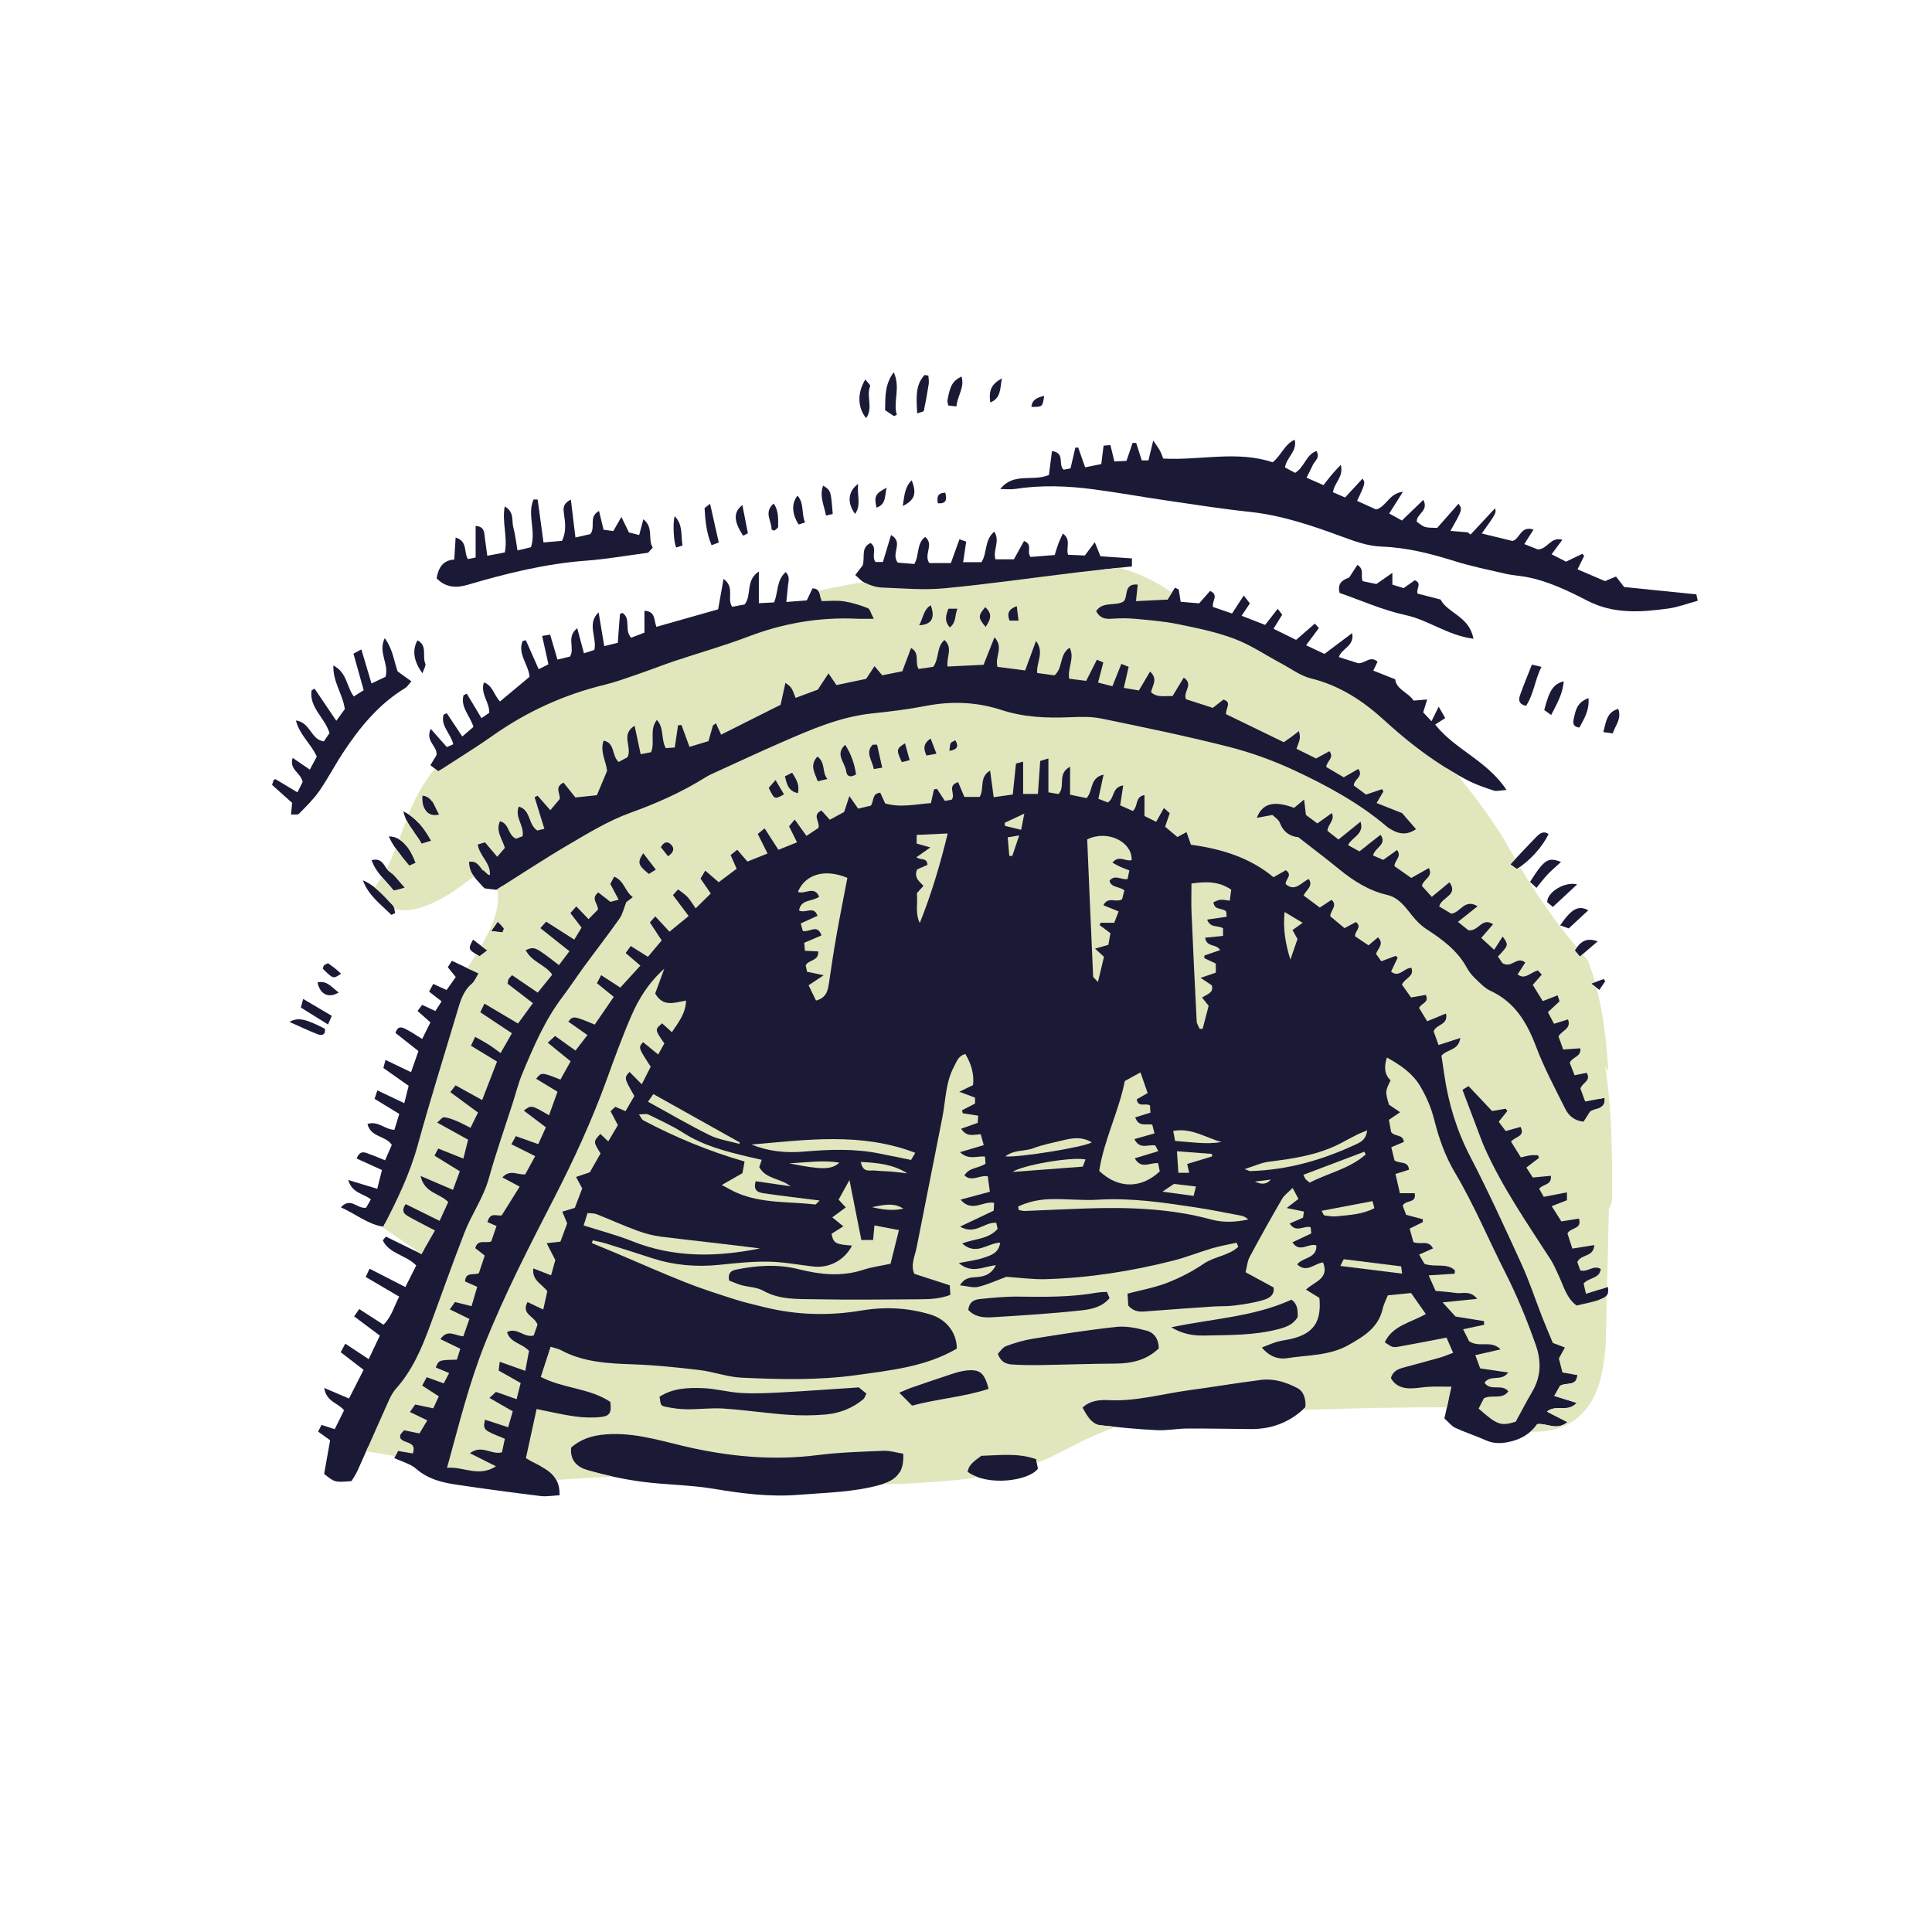 <svg version="1.1" id="svg" xmlns="http://www.w3.org/2000/svg" xmlns:xlink="http://www.w3.org/1999/xlink" x="0px" y="0px"
	 width="200px" height="200px" viewBox="0 0 200 200" enable-background="new 0 0 200 200" xml:space="preserve">
<g>
	<path class="stroke" fill="#1a1a37"  d="M92.839,42.933c-0.417-1.349,0.417-2.748-0.319-4.403c-0.947,1.301-0.865,2.517-0.895,3.935
		c0.314,0.21,0.619,0.412,0.924,0.615C92.645,43.031,92.742,42.982,92.839,42.933z"/>
	<path class="stroke" fill="#1a1a37"  d="M95.636,42.53c0.196-0.925,0.364-1.857,0.507-2.794c0.041-0.277-0.024-0.572-0.041-0.859
		c-0.13-0.019-0.26-0.037-0.392-0.057c-0.991,1.061-0.84,2.409-0.765,3.979C95.336,42.653,95.617,42.62,95.636,42.53z"/>
	<path class="stroke" fill="#1a1a37"  d="M90.077,39.981c0.048-0.119-0.265-0.387-0.495-0.701c-0.856,1.377-0.809,2.902,0.074,4.005
		C90.424,42.229,89.65,41.014,90.077,39.981z"/>
	<path class="stroke" fill="#1a1a37"  d="M99.01,42.072c0.1-1.127,0.881-1.983,0.521-3.098c-0.905,0.46-1.172,0.922-1.447,2.447
		c-0.029,0.159,0.043,0.337,0.074,0.553C98.418,42.004,98.628,42.028,99.01,42.072z"/>
	<path class="stroke" fill="#1a1a37"  d="M103.717,39.165c-1.109,0.629-1.369,1.23-1.207,2.501C103.631,41.213,103.516,40.253,103.717,39.165z"/>
	<path class="stroke" fill="#1a1a37"  d="M108.09,40.977c-0.758,0.188-1.252,0.41-1.319,1.146C107.924,42.127,107.924,42.127,108.09,40.977z"/>
	<path class="stroke" fill="#1a1a37"  d="M175.607,61.527c-2.66-0.27-5.154-0.521-7.475-0.757c-0.383-0.493-0.601-0.775-0.844-1.088
		c-0.374,0.156-0.708,0.294-1.139,0.473c-0.9-0.385-1.854-0.793-2.841-1.215c0.271-0.553,0.476-0.975,0.683-1.396
		c-0.061-0.072-0.122-0.146-0.183-0.217c-0.541,0.26-1.083,0.521-1.698,0.817c-0.463-0.239-0.965-0.496-1.488-0.767
		c0.424-0.569,0.738-0.994,1.113-1.499c-1.207-0.354-1.508,0.958-2.529,1.001c-0.365-0.145-0.861-0.34-1.411-0.557
		c0.356-0.556,0.629-0.982,0.957-1.499c-1.364-0.456-1.397,1.012-2.194,1.175c-1.043-0.253-2.078-0.506-3.165-0.771
		c1.507-2.119,1.507-2.119,1.375-2.61c-0.823,0.883-1.679,1.8-2.534,2.717c-0.097-0.074-0.194-0.15-0.291-0.227
		c-0.576-0.048-1.154-0.095-1.795-0.147c1.252-2.213,1.252-2.213,0.838-2.816c-0.76,0.861-1.507,1.709-2.207,2.503
		c-1.314-0.023-1.314-0.023-2.117-0.649c-0.047-0.816,1.283-1.11,0.68-2.252c-0.777,0.751-1.482,1.431-2.215,2.138
		c-0.49-0.272-0.873-0.485-1.314-0.729c0.479-0.757,0.893-1.408,1.422-2.248c-1.461,0.161-1.719,1.558-2.779,1.833
		c-0.656-0.297-1.311-0.592-1.968-0.888c0.858-1.841,0.858-1.841,0.563-2.307c-0.595,0.642-1.178,1.273-1.81,1.954
		c-0.469-0.204-0.868-0.378-1.243-0.541c0.1-0.985,1.123-1.559,0.801-2.843c-0.4,0.433-0.668,0.701-0.91,0.988
		c-0.289,0.342-0.555,0.701-0.885,1.119c-0.615-0.272-1.139-0.505-1.75-0.776c0.262-0.524,0.467-0.922,0.658-1.326
		c0.199-0.42,0.771-0.727,0.371-1.433c-1.09,0.367-1.23,1.674-2.215,2.262c-0.349-0.186-0.723-0.387-1.047-0.561
		c0.167-1.088,1.295-1.646,1.002-2.873c-1.078,0.503-1.393,1.644-2.28,2.339c-3.701-1.242-7.526-0.172-11.329-0.385
		c-0.12-0.301-0.2-0.564-0.328-0.802c-0.145-0.268-0.332-0.513-0.701-1.067c-0.211,0.869-0.348,1.439-0.497,2.057
		c-0.235,0-0.481,0-0.694,0c-0.208-0.65-0.391-1.226-0.574-1.8c-0.124-0.004-0.248-0.008-0.373-0.012
		c-0.205,0.605-0.41,1.211-0.633,1.865c-0.43,0.021-0.827,0.04-1.252,0.06c-0.145-0.597-0.271-1.118-0.412-1.695
		c-0.252,0.021-0.46,0.037-0.706,0.057c-0.083,0.658-0.155,1.24-0.239,1.905c-0.553,0.112-1.072,0.219-1.67,0.34
		c-0.263-0.749-0.49-1.396-0.719-2.045c-0.098,0-0.197,0.002-0.296,0.003c-0.157,0.684-0.316,1.367-0.498,2.15
		c-0.216,0.042-0.503,0.1-0.708,0.14c-0.637-0.548,0.199-1.743-1.213-1.93c-0.111,0.864-0.217,1.685-0.316,2.474
		c-1.666,0.713-3.672-0.307-5.032,1.454c0.517,0,1.042,0.066,1.546-0.011c2.701-0.418,5.404-0.316,8.094,0.039
		c2.537,0.335,5.057,0.793,7.59,1.162c2.859,0.418,5.719,0.869,8.592,1.175c3.324,0.354,6.439,1.418,9.54,2.559
		c1.339,0.491,2.661,0.984,4.12,1.037c2.587,0.093,5.07,0.723,7.535,1.498c1.748,0.55,3.555,0.913,5.342,1.325
		c0.668,0.152,1.361,0.184,2.035,0.309c2.289,0.423,4.363,1.431,6.4,2.479c2.698,1.387,5.513,1.187,8.346,0.799
		c1.021-0.14,2.01-0.521,3.057-0.805C175.666,61.805,175.615,61.562,175.607,61.527z"/>
	<path class="stroke" fill="#1a1a37"  d="M165.604,133.481c0-0.587,0.006-1.173,0.009-1.759c0.055-0.102,0.1-0.215,0.125-0.354
		c-0.043-0.025-0.082-0.035-0.123-0.055c0.029-5.509,0.143-11.017,0.1-16.521c0-0.061-0.014-0.111-0.02-0.17
		c0.281-0.152,0.48-0.407,0.412-0.976c-0.178,0.034-0.35,0.066-0.521,0.099c0.06-0.16,0.108-0.328,0.128-0.519
		c0.324-3.178-0.854-6.758-1.188-9.947c-0.338-3.241-2.9-6.262-4.879-8.689c-1.119-1.372-2.488-2.556-3.689-3.855
		c-1.613-1.748-2.584-3.658-3.596-5.797c-0.812-1.714-1.658-3.666-2.682-5.452c0.742,0.463,1.502,0.9,2.281,1.308
		c0.845,0.439,1.768,0.746,2.676,1.046c0.293,0.097,0.656-0.023,1.314-0.065c-1.994-3.039-5.324-4.159-7.381-6.769
		c0.367-0.237,0.705-0.455,1.041-0.672c-0.251-0.437-0.379-0.658-0.68-1.181c-0.273,0.556-0.471,0.959-0.74,1.509
		c-0.477-0.506-0.693-0.737-0.863-0.919c0.147-0.477,0.259-0.834,0.414-1.333c-0.58,0.049-0.967,0.081-1.408,0.117
		c-0.532-0.851-1.775-1.119-1.902-2.206c-0.789-0.312-1.524-0.604-2.271-0.9c0.204-0.42,0.315-0.653,0.443-0.919
		c-0.749-0.684-1.302,0.214-2.017,0.151c-0.6-0.189-1.277-0.404-1.988-0.631c0.299-0.941,1.639-1.109,1.377-2.485
		c-1.024,0.77-1.917,1.441-2.867,2.155c-0.622-0.293-1.226-0.575-1.905-0.895c0.498-0.669,0.901-1.213,1.327-1.784
		c-0.146-0.16-0.264-0.287-0.42-0.458c-0.648,0.563-1.261,1.096-1.939,1.686c-0.799-0.395-1.549-0.765-2.338-1.153
		c0.361-0.583,0.623-1.006,0.901-1.456c-0.126-0.164-0.229-0.301-0.466-0.605c-0.461,0.59-0.871,1.114-1.301,1.663
		c-0.881-0.343-1.621-0.631-2.438-0.947c0.351-0.522,0.599-0.893,0.856-1.279c-0.174-0.224-0.302-0.39-0.631-0.815
		c-0.467,0.713-0.867,1.328-1.215,1.861c-0.896-0.307-1.48-0.508-1.97-0.675c-0.126-0.663,0.638-1.231-0.302-1.661
		c-0.361,0.41-0.742,0.843-1.131,1.283c-0.666-0.056-1.299-0.11-1.916-0.162c-0.074-0.472-0.136-0.87-0.198-1.271
		c-0.13-0.063-0.257-0.127-0.386-0.19c-0.285,0.451-0.571,0.903-0.781,1.236c-0.088,0.004-0.168,0.009-0.252,0.013
		c-2.092-1.835-3.968-2.471-6.701-3.1c1.082-0.115,2.17-0.229,3.273-0.349c0-0.267,0-0.516,0-0.828
		c-1.141-0.078-2.226-0.151-3.256-0.222c-0.203-0.502-0.361-0.891-0.59-1.458c-0.432,0.578-0.721,0.967-1.028,1.379
		c-0.606-0.027-1.192-0.054-1.737-0.078c-0.244-0.744,0.361-1.554-0.54-2.191c-0.183,0.403-0.341,0.713-0.462,1.036
		c-0.141,0.374-0.247,0.761-0.381,1.182c-0.936,0.074-1.775,0.142-2.504,0.2c-0.438-0.579,0.277-1.287-0.674-1.651
		c-0.332,0.604-0.67,1.218-1.043,1.894c-0.654,0-1.311,0-1.912,0c-0.289-0.963,0.506-1.843-0.119-2.867
		c-1.049,0.877-0.713,2.223-1.332,3.165c-0.631,0-1.236,0-1.894,0c0.116-0.778,0.214-1.443,0.315-2.128
		c-0.23-0.08-0.396-0.138-0.697-0.244c-0.301,0.836-0.588,1.635-0.888,2.466c-0.819,0-1.579,0-2.229,0
		c-0.627-0.881,0.538-1.92-0.434-2.71c-0.93,0.729-0.57,1.877-1.124,2.804c-0.634-0.054-1.282-0.106-1.71-0.142
		c-0.762-0.975,0.664-2.062-0.697-2.858c-0.299,0.991-0.57,1.894-0.842,2.795c-0.322,0-0.574,0-0.773,0
		c-0.449-0.631,0.233-1.458-0.509-1.966c-1.036,0.486-0.546,1.465-0.815,2.322c-0.165,0.215-0.411,0.533-0.766,0.992
		c0.367,0.308,0.655,0.67,1.029,0.834c0.129,0.056,0.262,0.11,0.395,0.161c-0.493,0.323-0.96,0.608-1.879,0.731
		c-1.105,0.147-2.101,0.414-3.107,0.701c-0.121-0.497-0.121-1.019-0.863-1.045c-0.182,0.383-0.371,0.78-0.594,1.246
		c-0.628,0.048-1.289,0.099-2.119,0.162c0.066-0.643,0.132-1.125,0.163-1.609c0.03-0.461,0.28-0.961-0.223-1.488
		c-0.973,0.845-0.757,2.072-1.206,3.142c-0.463,0.024-0.939,0.049-1.575,0.081c0-1.084,0-2.051,0-3.278
		c-1.423,0.935-0.692,2.425-1.475,3.414c-0.393,0.072-0.868,0.16-1.288,0.236c-0.582-0.863,0.322-2.001-0.892-2.888
		c-0.216,1.216-0.394,2.216-0.561,3.152c-2.173,0.616-4.261,1.208-6.388,1.812c-0.273-0.666-0.062-1.616-1.24-1.659
		c0,0.77,0,1.484,0,2.259c-0.529,0.202-0.975,0.373-1.377,0.528c-0.738-0.799,0.013-1.96-0.885-2.564
		c-0.119,0.05-0.268,0.078-0.271,0.117c-0.081,0.95-0.146,1.9-0.225,2.974c-0.447,0.109-0.895,0.219-1.402,0.342
		c-0.216-1.293-0.4-2.396-0.586-3.498c-1.245,1.201-0.152,2.569-0.438,3.893c-0.325,0.105-0.647,0.209-1.078,0.348
		c-0.236-0.883-0.446-1.664-0.695-2.593c-1.172,0.909-0.215,1.999-0.744,2.929c-0.332,0.081-0.755,0.185-1.304,0.318
		c-0.269-0.923-0.505-1.726-0.756-2.587c-0.313,0.051-0.517,0.084-0.831,0.136c0.227,1.012,0.432,1.932,0.654,2.934
		c-0.316,0.16-0.614,0.311-1.009,0.51c-0.475-1.07-0.905-2.037-1.333-3.004c-0.108,0.026-0.217,0.054-0.324,0.082
		c-0.568,1.329,0.621,2.457,0.709,3.708c-1.048,0.876-2.049,1.713-3.057,2.555c-0.639-0.675-0.736-1.637-1.666-1.972
		c-0.391,1.186,0.598,2.049,0.549,3.145c-0.241,0.167-0.488,0.337-0.801,0.553c-0.541-0.901-1.029-1.718-1.519-2.534
		c-0.112,0.052-0.224,0.104-0.335,0.155c-0.354,1.23,0.672,2.121,1.021,3.281c-0.359,0.313-0.725,0.629-1.152,0.997
		c-0.584-0.876-1.098-1.646-1.611-2.415c-0.109,0.051-0.219,0.103-0.326,0.153c-0.342,1.164,0.756,1.964,1,3.066
		c-0.242,0.106-0.465,0.205-0.662,0.291c-0.549-0.618-1.035-1.168-1.67-1.887c-0.594,1.315,0.756,1.819,0.593,2.728
		c-0.192,0.318-0.397,0.655-0.626,1.034c0.28,0.217,0.486,0.378,0.812,0.631c0.085-0.055,0.168-0.108,0.252-0.162
		c-0.045,0.177-0.076,0.364-0.072,0.574c0.016,0.81-0.357,1.755-0.842,2.682c-0.218-0.301-0.506-0.53-0.991-0.598
		c-0.071,0.699,0.086,1.277,0.405,1.639c-0.262,0.438-0.525,0.856-0.758,1.241c-0.445-0.491-0.959-0.907-1.601-1.224
		c0.162,0.821,0.615,1.467,1.081,2.112c-0.289,0.52-0.543,0.997-0.783,1.452c-0.52-0.646-1.125-0.988-1.81-0.971
		c0.333,0.756,0.791,1.38,1.276,1.98c-0.23,0.425-0.467,0.849-0.734,1.29c-0.114,0.187-0.191,0.375-0.238,0.56
		c-0.084-0.074-0.166-0.152-0.257-0.218c-0.536-0.379-0.622-1.479-1.829-1.15c0.455,1.292,1.427,2.056,2.293,3.146
		c0.088-0.024,0.172-0.047,0.257-0.069c0.376,0.41,0.918,0.696,1.511,0.76c0.973,0.104,2.236-0.38,3.029-0.945
		c1.139-0.813,2.121-1.044,3.451-1.305c0.322,0.489,0.764,0.894,1.148,1.326c0.445,0.055,0.848,0.104,1.23,0.151
		c0.227-0.144,0.452-0.289,0.68-0.433c0.055,0.878-0.039,1.8-0.045,2.629c-0.004,0.419-0.107,0.875-0.273,1.346
		c-0.07-0.082-0.138-0.157-0.222-0.256c-0.225,0.327-0.378,0.551-0.683,0.994c0.227,0.021,0.408,0.038,0.572,0.054
		c-0.301,0.621-0.688,1.25-1.101,1.845c-0.5-0.379-0.915-0.692-1.346-1.02c-0.53,1.004-0.53,1.004,0.687,1.72
		c0.111-0.092,0.236-0.192,0.384-0.312c-0.461,0.634-0.936,1.216-1.345,1.69c-0.649-0.31-1.264-0.603-1.908-0.911
		c-0.132,0.207-0.27,0.42-0.428,0.664c0.292,0.361,0.545,0.675,0.824,1.021c-0.331,0.467-0.639,0.899-0.953,1.341
		c-0.512-0.234-0.912-0.418-1.38-0.633c-0.155,0.289-0.275,0.513-0.429,0.8c0.439,0.343,0.825,0.643,1.295,1.007
		c-0.22,0.341-0.428,0.661-0.646,1.002c-0.512-0.237-0.912-0.425-1.367-0.636c-0.162,0.213-0.291,0.382-0.479,0.628
		c0.475,0.42,0.898,0.794,1.336,1.181c-0.289,0.582-0.547,1.097-0.855,1.721c-0.574-0.355-1.025-0.663-1.502-0.921
		c-0.467-0.252-0.992-0.58-1.26,0.297c0.82,0.646,1.597,1.26,2.375,1.876c-0.283,0.808-0.518,1.477-0.766,2.184
		c-0.947-0.454-1.748-0.839-2.643-1.267c-0.104,0.393-0.156,0.594-0.219,0.836c0.893,0.629,1.743,1.228,2.615,1.842
		c-0.156,0.621-0.285,1.133-0.451,1.797c-1.007-0.478-1.854-0.879-2.787-1.321c-0.126,0.379-0.203,0.612-0.289,0.872
		c0.879,0.538,1.692,1.036,2.557,1.565c-0.189,0.614-0.357,1.156-0.508,1.646c-1.027-0.046-1.664-0.958-2.783-0.612
		c0.313,1.396,1.887,1.194,2.518,2.173c-0.215,0.485-0.443,1.009-0.7,1.592c-0.603-0.242-1.06-0.447-1.529-0.611
		c-0.48-0.168-1.03-0.544-1.411,0.427c0.879,0.4,1.723,0.784,2.621,1.193c-0.168,0.668-0.318,1.268-0.487,1.941
		c-1.046-0.316-1.921-0.582-3.004-0.909c0.4,1.375,1.548,1.377,2.345,2.004c-0.191,0.335-0.375,0.658-0.494,0.865
		c-0.942,0.148-1.577-1.149-2.618-0.043c1.55,0.694,2.765,1.744,4.392,2.009c0.053-0.101,0.104-0.201,0.156-0.302
		c0.213,0.191,0.481,0.348,0.82,0.442c0.284,0.079,0.928,0.421,1.342,0.559c0.491,0.164,0.719,0.351,1.066,0.713
		c0.311,0.318,0.607,0.642,0.834,0.962c-0.088,0.152-0.17,0.298-0.261,0.454c-1.349-0.66-2.519-1.233-3.69-1.807
		c-0.104,0.132-0.21,0.261-0.314,0.392c0.639,1.377,2.418,1.521,3.461,2.6c-0.383,0.758-0.764,1.515-1.125,2.232
		c-1.318-0.676-2.48-1.271-3.707-1.9c-0.156,0.337-0.245,0.529-0.398,0.856c1.174,0.688,2.305,1.353,3.466,2.036
		c-0.534,1.011-0.791,2.098-1.628,2.906c-0.862-0.557-1.661-1.071-2.512-1.62c-0.181,0.262-0.303,0.438-0.523,0.758
		c0.882,0.659,1.711,1.281,2.66,1.991c-0.367,0.776-0.729,1.538-1.155,2.436c-0.87-0.574-1.614-1.065-2.423-1.601
		c-0.16,0.299-0.281,0.524-0.473,0.884c0.784,0.604,1.533,1.18,2.369,1.824c-0.509,0.998-0.998,1.962-1.512,2.969
		c-0.861-0.367-1.576-0.672-2.564-1.094c0.231,1.471,1.451,1.535,2.053,2.317c-0.305,0.613-0.625,1.261-0.966,1.948
		c-0.481-0.154-0.899-0.289-1.366-0.438c-0.129,0.253-0.227,0.443-0.352,0.692c0.443,0.318,0.842,0.605,1.244,0.896
		c-0.214,1.202-0.424,2.366-0.623,3.484c1.105,0.884,1.105,0.884,2.836,0.745c0.188-0.323,0.449-0.693,0.631-1.099
		c0.369-0.821,0.732-1.646,1.099-2.469c1.032,0.201,2.044,0.271,3.075,0.449c-0.129,0.247-0.241,0.463-0.379,0.728
		c0.823,0.392,1.678,0.604,2.268,1.119c1.217,1.06,2.656,1.416,4.155,1.638c2.905,0.432,5.815,0.82,8.729,1.181
		c0.604,0.075,1.229-0.045,1.96-0.082c0.042-1.724-0.895-2.439-1.943-3.007c0.018-0.021,0.03-0.044,0.046-0.064
		c1.315,0.467,2.946,0.46,4.532,0.39c0.11,0.042,0.223,0.08,0.338,0.112c1.799,0.511,3.645,0.911,5.497,1.16
		c2.499,0.334,5.05,0.328,7.53,0.746c2.914,0.492,5.812,0.857,8.758,0.616c2.828-0.23,5.678-0.258,8.446-1.035
		c0.982-0.275,1.632-0.672,2.002-1.304c2.386-0.136,4.77-0.284,7.151-0.444c-0.06,0.125-0.111,0.256-0.141,0.406
		c2.061,1.524,6.326,0.961,7.303-0.323c-0.051-0.266-0.112-0.586-0.178-0.923c0.188-0.079,0.371-0.169,0.549-0.272
		c0.984-0.577,1.454-1.716,2.457-2.347c0.885-0.557,1.734-1.057,2.66-1.461c0.279,0.293,0.57,0.456,0.928,0.498
		c1.955,0.23,3.92,0.415,5.886,0.514c1.044,0.052,2.099-0.163,3.149-0.17c2.204-0.012,4.408,0.04,6.611,0.054
		c2.213,0.015,4.101-0.752,5.637-2.265c0-0.062-0.004-0.122-0.004-0.183c4.932-0.098,9.914-0.316,14.824-0.651
		c-0.15,0.686-0.296,1.344-0.439,2c0.443,0.394,0.735,0.794,1.129,0.975c1.039,0.479,2.137,0.83,3.184,1.297
		c0.76,0.339,1.509,0.332,2.289,0.177c1.259-0.252,2.306-0.846,3.001-1.863c1.032-0.128,2.013,0.721,3.132-0.209
		c-0.759-0.389-1.385-0.708-2.125-1.087c0.973-0.789,2.166,0.139,3.082-0.903c-0.83-0.259-1.514-0.471-2.317-0.721
		c0.285-0.501,0.48-0.846,0.597-1.05c0.695-0.387,1.715,0.1,1.791-1.118c-0.142-0.023-0.271-0.045-0.406-0.068
		c1.308-2.34,2.437-5.018,2.665-7.715c0.927-0.316,0.991-0.621,0.903-1.334C166.174,133.303,165.891,133.391,165.604,133.481z"/>
	<path class="stroke" fill="#1a1a37"  d="M48.432,60.534c4.01-1.185,8.049-2.181,12.242-2.494c2.098-0.157,4.18-0.526,6.417-0.82
		c0.069-0.075,0.251-0.277,0.482-0.533c-0.544-0.854,0.129-2.069-0.971-2.935c-0.159,0.596-0.282,1.061-0.433,1.631
		c-0.407-0.1-0.779-0.191-1.057-0.261c-0.268-0.548-0.471-0.962-0.785-1.607c-0.365,0.636-0.578,1.008-0.836,1.457
		c-0.316-0.04-0.658-0.085-1.008-0.13c-0.164-0.674-0.305-1.258-0.473-1.949c-1.12,0.622-0.316,1.652-0.899,2.396
		c-0.392,0.09-0.905,0.207-1.54,0.353c-0.167-1.372-0.314-2.59-0.474-3.918c-0.868,0.417-0.788,0.947-0.71,1.505
		c0.129,0.902,0.254,1.812-0.207,2.76c-0.57,0.049-1.148,0.099-1.918,0.164c-0.209-1.548-0.406-2.995-0.602-4.441
		c-0.143-0.003-0.283-0.005-0.425-0.007c-0.692,1.531,0.284,3.243-0.265,4.938c-0.385,0.095-0.848,0.208-1.396,0.342
		c-0.157-0.897-0.238-1.67-0.439-2.408c-0.185-0.67,0.146-1.557-0.887-2.153c-0.301,1.656,0.33,3.14,0.009,4.765
		c-0.555,0.106-1.144,0.218-1.812,0.344c-0.098-0.72-0.166-1.262-0.246-1.802c-0.082-0.545,0.006-1.22-0.961-1.289
		c0,1.108,0,2.139,0,3.266c-0.268,0.057-0.541,0.113-0.795,0.168c-0.469-0.734,0.014-1.828-1.277-2.229
		c-0.048,0.773-0.09,1.458-0.141,2.278c-1.175,0.066-1.648,0.861-1.828,1.939C46.172,60.868,47.283,60.873,48.432,60.534z"/>
	<path class="stroke" fill="#1a1a37"  d="M30.127,84.326c0.346-0.029,0.692,0.048,0.824-0.087c0.736-0.752,1.504-1.496,2.102-2.355
		c0.889-1.278,1.609-2.675,2.467-3.978c1.727-2.622,3.695-5.021,6.43-6.683c0.217-0.132,0.36-0.385,0.639-0.692
		c-0.527-0.38-0.986-0.709-1.426-1.026c-0.385-1.101-0.5-2.294-1.332-3.446c-0.723,1.484,0.463,2.672,0.083,4.002
		c-0.413,0.195-0.88,0.417-1.458,0.689c-0.373-1.259-0.693-2.335-1.049-3.523c-0.354,0.191-0.566,0.307-0.818,0.442
		c0.361,1.289,0.707,2.511,1.062,3.778c-0.381,0.241-0.671,0.425-1.023,0.649c-0.764-1.008-0.69-2.469-2.117-3.206
		c-0.062,1.71,0.97,2.958,1.186,4.513c-0.238,0.326-0.519,0.712-0.883,1.212c-0.814-1.205-1.531-2.266-2.246-3.325
		c-0.104,0.057-0.207,0.114-0.312,0.17c-0.275,1.769,1.361,2.82,1.857,4.425c-0.18,0.262-0.398,0.584-0.592,0.864
		c-1.377-0.198-1.35-1.945-2.887-2.167c0.392,1.53,1.582,2.437,2.16,3.741c-0.211,0.396-0.441,0.826-0.721,1.346
		c-0.619-0.422-1.154-0.787-1.774-1.212c-0.399,1.222,0.858,1.53,1.03,2.493c-0.121,0.243-0.299,0.597-0.54,1.075
		c-0.866-0.523-1.56-0.943-2.257-1.359c-0.026-0.015-0.086,0.025-0.205,0.065c-0.049,0.156-0.109,0.356-0.162,0.523
		c0.743,0.664,1.422,1.272,2.074,1.856C30.201,83.521,30.17,83.866,30.127,84.326z"/>
	<path class="stroke" fill="#1a1a37"  d="M140.512,58.478c-0.266,0.41-0.522,0.81-0.84,1.301c-0.597,0.232-1.283,0.541-0.99,1.605
		c2.241,0.774,4.479,1.787,6.826,2.291c2.365,0.508,4.338,2.098,7.017,2.447c-0.396-2.318-2.671-2.636-3.397-4.058
		c-0.92-0.236-1.696-0.435-2.383-0.612c-0.17-0.553,0.506-1.034-0.279-1.388c-0.36,0.253-0.757,0.532-1.162,0.818
		c-0.416-0.128-0.797-0.244-1.166-0.357c0-0.368,0-0.658,0-1.224c-0.641,0.446-1.1,0.769-1.656,1.158
		c-0.441-0.092-0.962-0.199-1.414-0.294C140.812,59.586,141.289,58.945,140.512,58.478z"/>
	<path class="stroke" fill="#1a1a37"  d="M157.016,89.96c1.303-0.788,2.705-2.342,3.289-3.625c-0.482-0.342-0.883-0.086-1.199,0.234
		c-0.916,0.929-1.799,1.892-2.756,2.906C156.641,89.686,156.841,89.832,157.016,89.96z"/>
	<path class="stroke" fill="#1a1a37"  d="M159.57,69.028c-0.418-0.095-0.656-0.148-0.99-0.225c-0.418,1.065-0.834,2.062-1.199,3.081
		c-0.17,0.478-0.255,0.997,0.593,1.184C158.775,71.861,158.891,70.394,159.57,69.028z"/>
	<path class="stroke" fill="#1a1a37"  d="M158.391,91.295c0.188,0.175,0.391,0.364,0.662,0.614c0.436-0.526,0.783-0.997,1.186-1.418
		c0.416-0.436,0.883-0.823,1.357-1.261C160.268,88.697,159.85,88.975,158.391,91.295z"/>
	<path class="stroke" fill="#1a1a37"  d="M40.514,94.709c0.129-0.06,0.258-0.12,0.387-0.18c-0.068-0.271-0.051-0.626-0.221-0.802
		c-0.936-0.974-1.807-2.039-3.111-2.6C38.129,92.707,39.426,93.615,40.514,94.709z"/>
	<path class="stroke" fill="#1a1a37"  d="M159.86,73.499c0.187,0.135,0.392,0.283,0.718,0.519c0.584-1.154,1.199-2.172,1.297-3.495
		C160.777,70.84,160.404,71.428,159.86,73.499z"/>
	<path class="stroke" fill="#1a1a37"  d="M160.163,93.388c0.147,0.126,0.341,0.291,0.585,0.499c0.914-0.846,1.695-1.57,2.518-2.333
		C162.023,91.226,160.166,92.322,160.163,93.388z"/>
	<path class="stroke" fill="#1a1a37"  d="M31.146,104.301c0.947,0.592,1.843,1.151,2.81,1.755c0.161-0.369,0.246-0.562,0.393-0.895
		c-0.977-0.576-1.914-1.13-2.963-1.748C31.268,103.848,31.213,104.049,31.146,104.301z"/>
	<path class="stroke" fill="#1a1a37"  d="M74.408,56.158c-0.295-1.311-0.576-2.563-0.901-4.004c-0.334,0.279-0.575,0.393-0.569,0.49
		c0.078,1.266,0.189,2.528,0.723,3.795C73.923,56.341,74.115,56.269,74.408,56.158z"/>
	<path class="stroke" fill="#1a1a37"  d="M162.912,74.415c-0.096,0.421-0.082,0.843,0.59,0.9c0.458-0.882,1.043-1.731,0.941-3.045
		C163.209,72.709,163.098,73.597,162.912,74.415z"/>
	<path class="stroke" fill="#1a1a37"  d="M33.637,106.502c-1.938-1.007-2.789-1.236-3.666-0.709c1.141,0.503,2.018,0.93,2.926,1.273
		C33.32,107.227,33.727,107.126,33.637,106.502z"/>
	<path class="stroke" fill="#1a1a37"  d="M44.025,68.688c-0.338-0.769,0.258-1.871-0.811-2.399c-0.553,1.004-0.414,2.135,0.518,3.408
		C43.87,69.26,44.117,68.898,44.025,68.688z"/>
	<path class="stroke" fill="#1a1a37"  d="M161.504,95.796c0.384,0.136,0.654,0.23,0.891,0.313c0.719-0.667,1.369-1.269,2.023-1.877
		C163.41,93.689,162.695,94.053,161.504,95.796z"/>
	<path class="stroke" fill="#1a1a37"  d="M86.204,53.202c-0.192-2.424-0.192-2.424-0.994-2.927c-0.406,1.085,0.099,2.024,0.297,3.099
		C85.803,53.301,86.008,53.251,86.204,53.202z"/>
	<path class="stroke" fill="#1a1a37"  d="M165.969,75.785c0.348,0.049,0.598,0.085,0.969,0.138c0.32-0.875,0.941-1.515,0.586-2.544
		C166.262,73.744,166.271,74.794,165.969,75.785z"/>
	<path class="stroke" fill="#1a1a37"  d="M77.422,55.205c-0.21-1.07-0.389-1.987-0.572-2.921c-0.941,0.712-0.916,1.676,0.084,3.173
		C77.08,55.382,77.231,55.304,77.422,55.205z"/>
	<path class="stroke" fill="#1a1a37"  d="M83.338,54.083c-0.404-0.951-0.061-1.979-0.783-2.774c-0.641,0.816-0.578,1.888,0.117,2.986
		C82.829,54.245,82.996,54.191,83.338,54.083z"/>
	<path class="stroke" fill="#1a1a37"  d="M70.652,56.467c-0.177-1.084,0.059-2.15-0.807-3.026c-0.229,0.653-0.092,2.971,0.178,3.236
		C70.169,56.629,70.335,56.573,70.652,56.467z"/>
	<path class="stroke" fill="#1a1a37"  d="M88.839,50.085c-1.083,0.8-1.153,1.991-0.319,3.117C89.192,52.229,88.686,51.238,88.839,50.085z"/>
	<path class="stroke" fill="#1a1a37"  d="M80.16,54.937c0.137-0.135,0.395-0.271,0.393-0.403c-0.012-0.786,0.09-1.606-0.459-2.408
		c-1.08,0.918-0.182,1.829-0.227,2.689C79.963,54.854,80.062,54.896,80.16,54.937z"/>
	<path class="stroke" fill="#1a1a37"  d="M94.377,49.723c-0.729,0.705-0.752,1.596-0.924,2.664C94.713,51.762,94.914,51.062,94.377,49.723z"/>
	<path class="stroke" fill="#1a1a37"  d="M32.867,101.706c0.268,1.221,1.129,1.675,2.197,1.038C34.316,102.195,33.841,101.463,32.867,101.706z"/>
	<path class="stroke" fill="#1a1a37"  d="M91.793,50.488c-1.19,0.603-1.322,0.884-1.057,2.058C91.783,52.204,91.566,51.232,91.793,50.488z"/>
	<path class="stroke" fill="#1a1a37"  d="M163.012,98.379c0.172,0.21,0.33,0.4,0.535,0.648c0.705-0.603,1.18-1.008,1.85-1.581
		C164.162,97.016,163.611,97.502,163.012,98.379z"/>
	<path class="stroke" fill="#1a1a37"  d="M34.695,100.259c-0.242-0.193-0.498-0.371-0.74-0.549c-0.182,0.093-0.312,0.137-0.41,0.221
		c-0.059,0.051-0.064,0.162-0.129,0.348c1.078,1.072,1.078,1.072,1.89,0.518C35.094,100.607,34.902,100.424,34.695,100.259z"/>
	<path class="stroke" fill="#1a1a37"  d="M97.854,50.998c-0.861,0.046-0.859,0.506-0.773,1.104C97.912,52.161,98.052,51.785,97.854,50.998z"/>
	<path class="stroke" fill="#1a1a37"  d="M166.166,101.588c-0.053-0.081-0.104-0.161-0.156-0.242c-0.33,0.121-0.658,0.241-1.297,0.475
		c0.445,0.34,0.609,0.465,0.854,0.652C165.799,102.13,165.982,101.859,166.166,101.588z"/>
</g>
<path fill="#e2e6bc" class="fill" d="M166.271,111.06c-0.031-0.227-0.074-0.449-0.115-0.671c0.113,0.167,0.225,0.335,0.334,0.501
	c-0.162-2.901-0.494-5.845-1.215-8.639c-0.141-0.108-0.301-0.231-0.562-0.431c0.154-0.057,0.287-0.106,0.412-0.151
	c-0.221-0.789-0.487-1.56-0.778-2.317c-0.171-0.19-0.342-0.379-0.509-0.572c-0.096,0.081-0.188,0.158-0.291,0.248
	c-0.205-0.248-0.363-0.438-0.535-0.648c0.076-0.11,0.152-0.207,0.227-0.303c-2.191-2.602-4.154-5.415-5.889-8.339
	c-0.112,0.076-0.224,0.155-0.334,0.223c-0.175-0.128-0.375-0.274-0.666-0.484c0.18-0.19,0.348-0.369,0.521-0.557
	c-0.165-0.288-0.344-0.573-0.506-0.863c-1.576-2.854-3.514-5.388-5.526-7.879c-1.011-0.578-1.984-1.207-2.931-1.876
	c-0.039-0.027-0.078-0.055-0.117-0.081c-0.504-0.358-1-0.726-1.486-1.106c-0.004-0.002-0.008-0.007-0.012-0.009
	c-0.447-0.349-0.886-0.71-1.32-1.075c-0.102-0.087-0.204-0.174-0.307-0.261c-0.436-0.374-0.867-0.754-1.293-1.144
	c-2.225-2.043-4.668-3.665-7.677-4.401c-1.077-0.265-2.044-1.004-3.053-1.542c-1.614-0.86-3.156-1.912-4.853-2.554
	c-1.873-0.708-3.871-1.115-5.842-1.517c-1.476-0.302-2.992-0.418-4.496-0.557c-0.771-0.071-1.559-0.063-2.332-0.005
	c-0.699,0.054-1.265-0.048-1.646-0.787c0.682-1.021,1.87-0.502,2.784-0.963c0.596-0.405-0.043-1.935,1.52-1.784
	c-0.062,0.584-0.117,1.1-0.182,1.713c1.065-0.053,2.055-0.101,3.262-0.16c0.129-0.205,0.289-0.458,0.459-0.726
	c-1.668-1.154-3.446-2.049-5.482-2.567c-1.488,0.157-2.961,0.309-4.426,0.486c-4.551,0.548-9.091,1.208-13.653,1.638
	c-2.136,0.201-4.313,0.003-6.468-0.08c-0.582-0.022-1.181-0.226-1.721-0.462c-0.061-0.026-0.114-0.064-0.172-0.1
	c-1.569,0.26-3.135,0.559-4.693,0.895v0.001c0.17,0.208,0.202,0.514,0.276,0.813c0.022,0.088,0.047,0.175,0.081,0.257
	c0.77,0,1.546-0.089,2.292,0.023c0.845,0.129,1.681,0.392,2.479,0.703c0.232,0.09,0.322,0.547,0.623,1.103
	c-0.777,0-1.256,0.02-1.734-0.003c-3.901-0.183-7.647,0.466-11.305,1.864c-2.475,0.947-5.04,1.662-7.558,2.506
	c-1.305,0.438-2.586,0.945-3.888,1.393c-1.127,0.386-2.252,0.799-3.406,1.08c-4.197,1.022-8.041,2.779-11.573,5.271
	c-0.532,0.376-1.076,0.741-1.624,1.103c-0.21,0.139-0.423,0.276-0.635,0.414c-0.359,0.232-0.723,0.469-1.09,0.702
	c-0.073,0.048-0.146,0.096-0.221,0.144c0-0.001,0-0.001,0-0.001c-0.676,0.431-1.355,0.865-2.049,1.315
	c-0.137-0.108-0.252-0.196-0.361-0.282c-0.812,1.033-1.527,2.156-2.124,3.39c-0.214,0.44-0.405,0.895-0.589,1.352
	c1.016,0.659,1.688,1.607,2.321,2.729c-0.396,0.122-0.634,0.196-0.967,0.298c-0.464-0.871-1.161-1.582-1.583-2.453
	c-0.258,0.668-0.5,1.343-0.748,2.015c0.674,0.409,1.244,1.229,1.693,2.425c-0.188,0.084-0.38,0.17-0.639,0.287
	c-0.48-0.591-0.973-1.16-1.408-1.785c-0.281,0.715-0.59,1.414-0.941,2.09c0.082,0.114,0.168,0.22,0.274,0.295
	c0.568,0.404,0.983,1.025,1.593,1.691c-0.457,0.123-0.768,0.207-1.129,0.304c-0.412-0.518-0.846-0.962-1.236-1.424
	c-0.239,0.386-0.49,0.75-0.752,1.094c0.699,0.55,1.287,1.226,1.902,1.864c0.078,0.081,0.114,0.2,0.141,0.331
	c0.324,0.107,0.656,0.173,0.994,0.173c2.24,0,4.831-1.65,6.53-2.972c0.246-0.19,0.49-0.36,0.733-0.527
	c-0.297-0.419-0.51-0.898-0.514-1.521c0.789-0.135,1.057,0.453,1.426,0.903c0.014-0.01,0.029-0.02,0.043-0.029
	c0.17,0.145,0.33,0.296,0.49,0.447c0.061,0.022,0.123,0.04,0.191,0.05c0.111-1.253-1.078-1.977-1.25-3.163
	c0.264-0.08,0.498-0.152,0.745-0.227c0.421,0.496,0.8,0.942,1.269,1.495c0.307-0.359,0.555-0.647,0.788-0.919
	c-0.265-0.94-0.966-1.713-0.509-2.756c0.977,0.217,0.795,1.406,1.656,1.804c0.18-0.065,0.457-0.167,0.688-0.252
	c0.204-1.109-0.844-1.944-0.395-3.071c1.279,0.349,0.947,1.854,1.918,2.475c0.174-0.042,0.42-0.103,0.732-0.179
	c-0.352-1.136-0.682-2.2-1.01-3.263c0.102-0.055,0.207-0.108,0.31-0.162c0.427,0.486,0.853,0.972,1.317,1.501
	c0.366-0.434,0.688-0.813,0.975-1.155c0.076-0.584-0.584-1.225,0.396-1.696c0.366,0.458,0.75,0.938,1.227,1.533
	c0.684-0.072,1.441-0.152,2.224-0.234c0.377-0.899,0.711-1.699,1.054-2.518c-0.1-1.01-0.765-1.972-0.355-3.137
	c1.22,0.267,0.799,1.555,1.557,2.213c0.305-0.163,0.68-0.365,0.914-0.491c0.518-1.095-0.76-2.324,0.732-3.257
	c0.221,1.026,0.413,1.933,0.629,2.947c0.432-0.084,0.762-0.148,1.08-0.21c0.438-1.087-0.22-2.28,0.596-3.34
	c0.784,0.851,0.4,1.967,0.926,2.923c0.277-0.021,0.608-0.048,0.928-0.072c0.123-0.834,0.23-1.563,0.337-2.294
	c0.12-0.012,0.238-0.021,0.357-0.032c0.257,0.699,0.512,1.397,0.829,2.265c0.639-0.193,1.309-0.396,1.971-0.597
	c0.168-0.598,0.312-1.111,0.457-1.623c0.105-0.073,0.211-0.145,0.314-0.218c0.168,0.367,0.334,0.735,0.532,1.173
	c2.202-1.105,4.202-2.109,6.157-3.092c0.183-0.826,0.338-1.521,0.502-2.273c0.641,0.464,0.641,0.464,1.053,1.556
	c0.794-0.295,1.59-0.59,2.303-0.854c0.374-0.572,0.682-1.044,1.1-1.681c0.351,0.515,0.562,0.826,0.826,1.211
	c0.988-0.206,2.013-0.421,3.076-0.643c0.254-0.388,0.521-0.796,0.863-1.318c0.293,0.347,0.512,0.607,0.801,0.948
	c0.613-0.122,1.281-0.255,2.078-0.414c0.279-0.746,0.574-1.53,0.906-2.415c0.957,0.561,0.356,1.446,0.777,2.176
	c0.493-0.072,1.053-0.152,1.512-0.221c0.656-0.89,0.313-2.043,1.167-2.781c0.915,0.832,0.177,1.764,0.321,2.749
	c1.209-0.058,2.422-0.117,3.728-0.181c0.358-0.903,0.716-1.804,1.13-2.847c0.996,1.069,0.001,2.008,0.313,3.061
	c0.858,0.11,1.792,0.232,2.862,0.37c0.364-0.991,0.709-1.933,1.123-3.055c0.9,1.201,0.023,2.198,0.12,3.321
	c0.625,0.086,1.235,0.169,1.794,0.245c0.909-0.779,0.471-2.154,1.568-2.864c0.547,1.083-0.232,2.065-0.049,3.21
	c0.566,0.071,1.17,0.148,1.762,0.223c0.4-0.791,0.743-1.469,1.108-2.189c0.279,0.119,0.438,0.188,0.666,0.286
	c-0.175,0.667-0.343,1.312-0.544,2.079c0.51,0.13,0.971,0.247,1.486,0.379c0.331-0.828,0.611-1.533,0.924-2.314
	c0.301,0.121,0.498,0.2,0.756,0.304c-0.16,0.696-0.311,1.354-0.498,2.178c0.548,0.096,1.018,0.177,1.56,0.271
	c0.388-0.656,0.745-1.265,1.153-1.955c0.846,0.759,0.248,1.43,0.104,2.131c0.644,0.61,1.44,0.354,2.223,0.409
	c0.378-0.625,0.75-1.237,1.163-1.917c1.074,0.724-0.119,1.462,0.234,2.238c0.854,0.275,1.798,0.581,2.771,0.895
	c0.387-0.302,0.739-0.577,1.099-0.855c0.914,0.274,0.226,0.88,0.273,1.507c1.938,0.941,3.943,1.915,5.98,2.904
	c0.303-0.214,0.561-0.39,0.813-0.574c0.243-0.18,0.479-0.366,0.755-0.577c0.154,0.725,0.154,0.725-0.258,1.828
	c0.668,0.331,1.352,0.669,2.029,1.005c0.504-0.272,0.934-0.505,1.383-0.749c0.534,0.692-0.285,1.011-0.33,1.632
	c0.59,0.347,1.206,0.709,1.813,1.066c0.546-0.314,1.013-0.582,1.509-0.866c0.574,0.809-0.443,1.03-0.473,1.714
	c0.406,0.301,0.87,0.643,1.274,0.941c0.628-0.212,1.144-0.387,1.661-0.561c0.044,0.081,0.09,0.163,0.133,0.243
	c-0.199,0.339-0.398,0.678-0.703,1.191c0.831,0.329,1.605,0.636,2.639,1.046c0.336,0.387,0.877,1.012,1.442,1.663
	c-0.913,0.618-1.685,0.521-2.456,0.099c-0.201-0.109-0.402-0.229-0.576-0.377c-2.86-2.431-6.139-4.206-9.501-5.782
	c-2.188-1.025-4.503-1.867-6.845-2.464c-4.355-1.11-8.764-2.017-13.168-2.925c-1.063-0.218-2.197-0.185-3.294-0.139
	c-2.402,0.103-4.745,0.008-7.077-0.752c-2.52-0.823-5.125-0.939-7.764-0.431c-1.846,0.356-3.719,0.592-5.59,0.784
	c-3.348,0.344-6.371,1.674-9.398,2.992c-2.313,1.007-4.598,2.079-6.893,3.125c-0.334,0.152-0.672,0.302-0.98,0.496
	c-2.459,1.541-5.074,2.7-7.816,3.688c-2.223,0.803-4.293,2.07-6.348,3.273c-2.489,1.455-4.895,3.05-7.365,4.608
	c-0.012,0.007-0.021,0.015-0.031,0.021c0.371,1.789-0.532,3.914-1.669,5.865c0.19,0.145,0.388,0.293,0.604,0.458
	c-0.35,0.281-0.57,0.46-0.766,0.619c-0.139-0.081-0.254-0.149-0.361-0.215c-0.312,0.499-0.631,0.98-0.933,1.435
	c0.376,0.181,0.76,0.364,1.168,0.559c-0.255,0.404-0.4,0.813-0.687,1.056c-0.945,0.801-1.217,1.921-1.545,3.018
	c-1.367,4.567-2.791,9.12-4.059,13.716c-0.812,2.945-2.111,5.648-3.564,8.43c-0.091-0.015-0.176-0.041-0.266-0.061
	c1.23,0.779,2.41,1.643,3.617,2.455c0.053,0.035,0.088,0.079,0.133,0.117c0.025,0.025,0.051,0.055,0.07,0.073
	c0.04,0.039,0.086,0.07,0.127,0.108c0.094,0.046,0.182,0.089,0.276,0.135c0.483-0.846,0.923-1.612,1.398-2.443
	c-0.974-0.51-1.831-0.939-2.667-1.407c-0.441-0.246-0.916-0.534-0.361-1.322c1.109,0.549,2.234,1.106,3.508,1.736
	c0.304-0.662,0.598-1.303,0.893-1.947c-0.867-0.924-2.475-0.915-2.863-2.705c1.248,0.536,2.232,0.957,3.354,1.439
	c0.232-0.632,0.447-1.212,0.708-1.921c-0.899-0.554-1.738-1.073-2.622-1.619c0.127-0.243,0.226-0.43,0.387-0.734
	c0.852,0.34,1.646,0.656,2.602,1.038c0.16-0.63,0.311-1.222,0.494-1.953c-1.037-0.575-2.023-1.121-3.203-1.775
	c0.305-0.253,0.521-0.571,0.703-0.554c0.441,0.044,0.879,0.218,1.299,0.389c0.459,0.188,0.895,0.435,1.447,0.708
	c0.275-0.558,0.51-1.034,0.777-1.582c-0.979-0.721-1.891-1.394-2.867-2.113c0.203-0.264,0.354-0.457,0.543-0.701
	c0.896,0.496,1.735,0.96,2.752,1.521c0.541-1.402,1.059-2.742,1.539-3.982c-0.951-0.58-1.796-1.095-2.699-1.645
	c0.174-0.364,0.279-0.587,0.436-0.915c0.507,0.285,0.945,0.513,1.361,0.775c0.387,0.244,0.748,0.526,1.272,0.9
	c0.373-0.651,0.72-1.258,1.171-2.047c-1.111-0.74-2.156-1.434-3.273-2.175c0.121-0.25,0.229-0.473,0.432-0.893
	c1.174,0.696,2.257,1.338,3.475,2.061c0.461-0.631,0.965-1.319,1.541-2.109c-0.915-0.704-1.771-1.363-2.621-2.017
	c0.043-0.217,0.043-0.356,0.102-0.469c0.057-0.114,0.17-0.199,0.363-0.411c0.859,0.583,1.715,1.165,2.655,1.806
	c0.503-0.622,0.987-1.223,1.503-1.861c-0.72-1.046-2.131-1.299-2.746-2.54c0.934-0.381,0.934-0.381,3.438,1.554
	c0.335-0.443,0.671-0.887,1.088-1.438c-1.051-0.835-2.001-1.589-3.012-2.392c0.228-0.253,0.371-0.41,0.602-0.666
	c0.945,0.603,1.861,1.186,2.912,1.856c0.26-0.431,0.504-0.836,0.752-1.243c-0.406-0.529-0.764-0.993-1.157-1.505
	c0.216-0.243,0.386-0.435,0.612-0.692c0.428,0.447,0.797,0.832,1.266,1.323c0.372-0.379,0.715-0.729,0.976-0.992
	c0.008-0.67-0.784-1.099,0.031-1.778c0.37,0.287,0.771,0.597,1.263,0.979c0.186-0.05,0.467-0.125,0.85-0.226
	c-0.307-0.578-0.561-1.055-0.865-1.63c0.107-0.2,0.242-0.454,0.402-0.753c1.045,0.417,1.096,1.522,1.928,2.119
	c-0.342,0.262-0.573,0.438-0.68,0.52c-0.254,0.642-0.373,1.239-0.693,1.694c-1.189,1.685-2.455,3.315-3.674,4.979
	c-0.76,1.037-1.463,2.117-2.239,3.142c-1.845,2.439-3.024,5.225-4.183,8.016c-0.385,0.927-0.626,1.913-0.933,2.872
	c-0.84,2.62-1.758,5.22-2.495,7.868c-0.562,2.024-1.787,3.719-2.529,5.638c-0.646,1.665-1.266,3.341-1.879,5.019l0,0
	c-0.566,1.55-1.127,3.102-1.698,4.65c-0.86,2.333-1.829,4.604-3.519,6.494c-0.301,0.336-0.527,0.757-0.716,1.172
	c-0.796,1.768-1.579,3.54-2.364,5.311c1.012,0.133,2.012,0.305,3.006,0.51c0.098-0.188,0.188-0.364,0.287-0.555
	c0.542,0.094,1.021,0.175,1.539,0.263c0.453-1.334-0.975-0.966-1.309-1.618c0.003-0.066-0.031-0.218,0.023-0.321
	c0.08-0.156,0.223-0.278,0.381-0.463c0.484,0.1,0.965,0.199,1.588,0.328c0.252-0.421,0.521-0.867,0.814-1.355
	c-0.646-0.311-1.168-0.561-1.801-0.864c0.229-0.326,0.393-0.557,0.547-0.776c0.657,0.139,1.23,0.259,1.869,0.393
	c0.201-0.43,0.369-0.788,0.578-1.238c-0.588-0.38-1.111-0.719-1.723-1.114c0.156-0.291,0.29-0.539,0.469-0.869
	c0.62,0.227,1.166,0.425,1.762,0.64c0.18-0.345,0.344-0.659,0.557-1.069c-0.5-0.207-0.939-0.39-1.379-0.571
	c0.303-0.776,0.303-0.776,2.181-0.813c0.104-0.333,0.222-0.704,0.355-1.131c-0.705-0.34-1.328-0.641-2.06-0.994
	c0.762-1.1,1.516-0.336,2.376-0.295c0.192-0.552,0.396-1.135,0.626-1.796c-0.677-0.331-1.306-0.639-2.028-0.992
	c0.218-0.311,0.362-0.516,0.534-0.76c0.568,0.142,1.094,0.271,1.717,0.426c0.193-0.66,0.382-1.303,0.586-1.997
	c-0.456-0.203-0.861-0.383-1.258-0.561c0.055-1.032,0.873-0.609,1.428-0.851c0.181-0.538,0.381-1.139,0.611-1.826
	c-0.326-0.257-0.662-0.521-0.982-0.771c0.259-0.958,1.017-0.469,1.649-0.684c0.135-0.393,0.296-0.857,0.552-1.604
	c-0.299-0.13-0.683-0.297-0.937-0.407c0.288-1.113,0.985-0.572,1.478-0.704c0.604-0.966,1.205-1.929,1.854-2.966
	c-0.619-0.331-1.152-0.617-1.787-0.956c0.796-0.884,1.572-0.226,2.365-0.321c0.299-0.545,0.621-1.133,1.029-1.88
	c-0.863-0.432-1.619-0.81-2.467-1.232c0.156-0.281,0.277-0.5,0.465-0.838c0.76,0.271,1.479,0.527,2.32,0.828
	c0.244-0.537,0.497-1.098,0.789-1.742c-0.771-0.585-1.515-1.148-2.289-1.736c0.787-0.586,0.787-0.586,2.615,0.489
	c0.278-0.775,0.551-1.535,0.875-2.438c-0.747-0.455-1.476-0.898-2.209-1.345c0.557-0.685,0.557-0.685,2.516,0.089
	c0.326-0.586,0.664-1.195,1.053-1.895c-0.777-0.632-1.445-1.175-2.367-1.925c0.273-0.249,0.486-0.445,0.759-0.696
	c0.789,0.563,1.376,0.982,2.112,1.509c0.376-0.488,0.771-0.998,1.237-1.603c-0.729-0.513-1.354-0.951-1.982-1.392
	c0.515-0.612,0.515-0.612,2.737,0.307c0.635-0.925,1.294-1.886,1.969-2.87c-0.637-0.517-1.164-0.944-1.744-1.416
	c0.148-0.281,0.263-0.496,0.439-0.83c0.687,0.444,1.289,0.836,1.983,1.285c0.653-0.715,1.294-1.413,2.08-2.273
	c-0.516-0.439-0.991-0.845-1.526-1.3c0.173-0.239,0.318-0.438,0.528-0.729c0.589,0.369,1.12,0.703,1.778,1.116
	c0.461-0.548,0.947-1.126,1.424-1.694c-0.448-0.684-0.822-1.253-1.221-1.863c0.184-0.209,0.324-0.367,0.555-0.628
	c0.504,0.545,0.957,1.034,1.473,1.587c0.664-0.542,1.283-1.047,1.986-1.622c-0.564-0.752-1.08-1.438-1.629-2.169
	c0.175-0.192,0.315-0.346,0.535-0.588c0.361,0.286,0.705,0.503,0.975,0.789c0.278,0.296,0.482,0.662,0.844,1.174
	c0.549-0.541,1.035-1.021,1.562-1.541c-0.4-0.582-0.707-1.025-1.062-1.54c0.139-0.233,0.283-0.476,0.492-0.825
	c0.5,0.43,0.904,0.778,1.395,1.199c0.596-0.446,1.203-0.903,1.854-1.392c-0.227-0.514-0.404-0.919-0.625-1.42
	c0.2-0.159,0.418-0.333,0.688-0.549c0.386,0.448,0.704,0.82,1.052,1.224c0.672-0.269,1.299-0.521,2.084-0.834
	c-0.35-0.698-0.666-1.331-1.012-2.024c0.2-0.162,0.394-0.32,0.709-0.578c0.49,0.761,0.926,1.438,1.429,2.219
	c0.597-0.24,1.216-0.489,1.925-0.774c-0.305-0.615-0.545-1.096-0.824-1.658c0.139-0.166,0.299-0.356,0.587-0.699
	c0.426,0.593,0.779,1.084,1.214,1.688c0.434-0.287,0.873-0.576,1.244-0.822c0.176-0.65-0.705-1.331,0.309-1.805
	c0.275,0.306,0.538,0.598,0.863,0.959c0.503-0.273,1.014-0.55,1.484-0.804c0.164-0.496,0.307-0.931,0.543-1.646
	c0.405,0.581,0.62,0.888,0.908,1.301c0.428-0.102,0.902-0.214,1.312-0.312c0.35-0.482,0.086-1.263,0.977-1.337
	c0.154,0.335,0.316,0.691,0.508,1.107c1.59,0.465,3.163,0.078,4.736-0.032c0.118-0.531,0.217-0.975,0.318-1.418l0.299-0.065
	c0.258,0.389,0.516,0.777,0.832,1.256c0.244-0.046,0.527-0.099,0.705-0.133c0.446-0.604-0.545-1.419,0.661-1.811
	c0.194,0.459,0.395,0.933,0.647,1.529h1.582c0.525-0.846-0.098-2.023,1.083-2.724c0.128,0.955,0.241,1.779,0.372,2.752
	c0.688-0.097,1.299-0.183,1.973-0.277c0.115-1.113,0.225-2.15,0.334-3.202c0.234-0.063,0.4-0.109,0.738-0.2v3.343h1.533
	c0.08-1.177,0.156-2.271,0.235-3.411c0.212-0.066,0.413-0.128,0.849-0.262v3.505c0.496,0.086,0.795,0.139,1.047,0.182
	c0.756-0.783-0.184-2.112,1.197-2.832v2.895c0.699,0.146,1.244,0.26,1.703,0.355c0.715-0.779,0.301-2.093,1.764-2.435
	c-0.192,0.894-0.35,1.63-0.537,2.503c0.361,0.14,0.711,0.276,0.98,0.382c0.732-0.463,0.395-1.58,1.59-1.763
	c-0.107,0.711-0.199,1.309-0.314,2.062c0.432,0.192,0.9,0.402,1.311,0.585c0.584-0.51,0.188-1.458,1.205-1.652v2.171
	c0.395,0.194,0.75,0.369,1.211,0.598c0.277-0.491,0.518-0.917,0.803-1.425c0.195,0.175,0.381,0.339,0.6,0.534
	c-0.158,0.462-0.304,0.885-0.48,1.401c0.42,0.352,0.833,0.697,1.276,1.066c0.306-0.165,0.573-0.309,0.942-0.507
	c0.146,0.412,0.271,0.769,0.459,1.307c3.066,0.41,6.076,1.298,8.547,3.364c0.541-0.309,0.923-0.526,1.275-0.728
	c0.762,0.538-0.08,0.923-0.01,1.442c0.961,0.835,1.58-0.156,2.384-0.533c0.495,0.741-0.255,1.109-0.538,1.707
	c0.525,0.392,1.066,0.795,1.68,1.252c0.42-0.275,0.818-0.539,1.213-0.8c0.672,0.585-0.111,1.073-0.131,1.698
	c0.463,0.385,0.949,0.793,1.477,1.234c0.42-0.227,0.803-0.433,1.178-0.634c0.689,0.54-0.129,0.897-0.086,1.473
	c0.406,0.273,0.885,0.599,1.391,0.94c0.384-0.325,0.685-0.579,0.983-0.832c0.669,0.698-0.01,1.135-0.206,1.715
	c0.16,0.223,0.342,0.475,0.549,0.767c0.52-0.196,1.002-0.379,1.482-0.561c0.072,0.059,0.143,0.118,0.214,0.178
	c-0.218,0.461-0.436,0.922-0.683,1.447c0.828,0.696,1.34-0.405,2.102-0.38c0.332,0.892-0.668,1.044-0.98,1.731
	c0.288,0.406,0.62,0.874,0.944,1.33c0.575-0.101,1.052-0.184,1.521-0.266c0.389,0.807-0.439,0.831-0.691,1.349
	c0.257,0.424,0.553,0.91,0.84,1.381c0.689-0.284,1.256-0.518,1.949-0.803c0.246,1.239-1,1.056-1.282,1.856
	c0.128,0.354,0.31,0.85,0.513,1.407c0.766-0.247,1.428-0.462,2.246-0.727c-0.188,1.32-1.322,1.124-1.949,1.828
	c0.086,0.588,0.192,1.303,0.299,2.02c0.434,2.926,1.268,5.698,2.643,8.354c1.898,3.668,3.623,7.427,5.338,11.187
	c0.816,1.788,1.429,3.669,2.146,5.502c0.35,0.894,0.73,1.774,1.105,2.678c0.405,0.153,0.778,0.293,1.243,0.469
	c-0.221,0.405-0.407,0.747-0.62,1.141c0.114,0.445,0.238,0.927,0.371,1.449c0.518,0.087,0.998,0.166,1.547,0.259
	c-0.076,1.218-1.096,0.731-1.791,1.118c-0.116,0.204-0.312,0.549-0.597,1.05c0.804,0.25,1.487,0.462,2.317,0.721
	c-0.916,1.042-2.109,0.114-3.082,0.903c0.74,0.379,1.366,0.698,2.125,1.087c-1.119,0.93-2.1,0.081-3.132,0.209
	c-0.202,0.296-0.438,0.552-0.696,0.779c1.003,0.031,1.973-0.058,2.875-0.356c4.373-1.452,4.897-6.358,4.957-10.32
	c0.016-1.142,0.045-2.284,0.072-3.428c-0.292,0.383-1.107,0.596-3.135,1.041c-1.02-0.741-1.33-1.971-1.84-3.079
	c-0.267-0.577-0.518-1.172-0.86-1.703c-2.413-3.74-4.956-7.404-6.789-11.488c-0.319-0.708-0.573-1.446-0.851-2.173
	c-0.47-1.233-0.934-2.47-1.47-3.884c0.116-0.071,0.3-0.184,0.628-0.385c0.819,0.868,1.627,1.723,2.438,2.582
	c0.459-0.079,0.934-0.159,1.408-0.241c0.057,0.078,0.113,0.157,0.171,0.234c-0.28,0.353-0.562,0.703-0.896,1.12
	c0.227,0.3,0.465,0.615,0.727,0.96c0.537-0.149,1.013-0.282,1.536-0.429c0.504,1.008-0.526,0.972-0.987,1.521
	c0.312,0.503,0.66,1.057,1.02,1.635c0.396-0.089,0.701-0.178,1.011-0.218c0.247-0.033,0.503-0.007,0.753-0.007l0.119,0.267
	c-0.404,0.312-0.811,0.622-1.316,1.009c0.23,0.355,0.465,0.719,0.668,1.029c0.692-0.063,1.268-0.117,1.869-0.174
	c0.111,1.001-0.825,0.82-1.205,1.346c0.145,0.255,0.312,0.55,0.471,0.83c0.823-0.16,1.565-0.303,2.399-0.464v0.813
	c-0.489,0.191-0.951,0.372-1.579,0.619c0.357,0.559,0.662,1.037,1.006,1.575c0.611-0.098,1.181-0.189,1.811-0.291
	c0.358,1.127-0.85,0.884-1.183,1.542c0.14,0.434,0.313,0.975,0.503,1.563c0.811-0.129,1.494-0.237,2.277-0.362
	c-0.091,1.297-1.354,0.887-1.762,1.757c0.078,0.219,0.208,0.58,0.31,0.863c0.802,0.211,1.37-0.618,2.144-0.136
	c-0.18,1.005-1.236,0.861-1.803,1.491c0.059,0.253,0.135,0.582,0.246,1.067c0.793-0.249,1.486-0.466,2.18-0.683
	c0.066-2.722,0.137-5.444,0.195-8.166c0.203-0.296,0.332-0.665,0.332-1.12C166.889,119.608,166.879,115.373,166.271,111.06z
	 M43.72,82.336c1.128,0.156,1.214,1.167,1.735,1.984C44.314,84.626,43.582,83.713,43.72,82.336z M95.152,64.725
	c0.43-0.789,0.443-1.612,1.199-2.069C96.826,63.947,96.459,64.677,95.152,64.725z M98.324,64.948
	c-0.607-0.684-0.395-1.259-0.145-1.935c0.279,0,0.557,0,0.932,0C98.826,63.691,99.01,64.435,98.324,64.948z M102.031,64.898
	c-0.796-0.951-0.793-1.157-0.037-2.049C102.65,63.48,102.676,63.946,102.031,64.898z M104.509,64.244
	c-0.249-0.667-0.197-1.137,0.744-1.496c0.07,0.56,0.119,0.953,0.187,1.496C104.97,64.244,104.756,64.244,104.509,64.244z
	 M52.016,96.501c-0.316-0.03-0.631-0.06-1.166-0.109c0.305-0.443,0.458-0.667,0.683-0.994c0.263,0.301,0.444,0.511,0.628,0.721
	C52.111,96.245,52.062,96.373,52.016,96.501z M67.174,90.469c-1.127-0.896-1.221-1.188-0.587-2.141
	c0.425,0.551,0.815,1.058,1.308,1.695C67.521,90.254,67.34,90.367,67.174,90.469z M69.158,88.643
	c-0.291-0.369-0.527-0.668-0.744-0.94c0.295-0.56,0.678-0.63,1.026-0.299C69.822,87.766,69.811,88.19,69.158,88.643z M79.58,81.555
	c0.172-0.196,0.365-0.417,0.703-0.805c0.375,0.634,0.625,1.056,0.876,1.479C80.18,82.781,80.169,82.776,79.58,81.555z
	 M82.592,82.113c-1.06-0.264-1.134-0.999-1.339-1.744c0.262-0.133,0.479-0.243,0.751-0.381
	C82.412,80.653,82.807,81.223,82.592,82.113z M84.652,80.877c-0.295-0.861-0.881-1.632-0.031-2.559
	c0.877,0.662,0.436,1.619,1.035,2.325C85.188,80.752,84.945,80.809,84.652,80.877z M87.6,79.861
	c-0.102-0.908-1.207-1.761-0.107-2.758c0.631,0.977,0.969,2.005,1.126,3.059C88.008,80.558,87.651,80.32,87.6,79.861z
	 M90.461,79.613c-0.172-0.905-0.918-1.711-0.123-2.521c0.151-0.002,0.304-0.004,0.455-0.006c0.172,0.766,0.342,1.531,0.533,2.382
	C91.014,79.52,90.777,79.56,90.461,79.613z M93.36,78.897c-0.594-1.265-0.573-1.396,0.327-1.945c0.174,0.627,0.312,1.13,0.481,1.741
	C93.876,78.767,93.611,78.834,93.36,78.897z M95.904,78.212c-0.287-0.672-0.385-1.204,0.437-1.756
	c0.2,0.527,0.376,0.987,0.599,1.569C96.496,78.105,96.219,78.155,95.904,78.212z M98.281,77.733c0.057-0.392,0.041-0.62,0.133-0.792
	c0.068-0.129,0.273-0.184,0.481-0.311C99.234,77.234,99.182,77.566,98.281,77.733z M164.58,115.093
	c-0.213,0.334-0.428,0.669-0.65,1.02c-0.919-0.086-1.527-0.599-1.878-1.298c-1.065-2.127-2.194-4.239-3.034-6.458
	c-0.947-2.498-2.186-4.611-4.719-5.786c-0.636-0.295-1.154-0.868-1.676-1.368c-0.326-0.313-0.6-0.704-0.822-1.102
	c-0.978-1.748-2.521-2.872-4.154-3.932c-0.557-0.362-1.049-0.867-1.467-1.391c-0.721-0.902-1.374-1.855-2.594-2.14
	c-1.881-0.438-3.457-1.434-4.933-2.64c-1.347-1.103-2.739-2.149-4.257-3.335c-0.805-0.062-1.529-0.494-1.906-1.485
	c-0.129-0.342-0.533-0.578-0.765-0.814c-0.61,0.113-1.08,0.2-1.621,0.301c0.577-1.514,1.766-1.812,3.864-1.036
	c0.268-0.222,0.564-0.472,1.031-0.862c0.074,0.604,0.125,1.033,0.193,1.6c0.311,0.229,0.705,0.522,1.18,0.873
	c0.514-0.367,0.98-0.7,1.506-1.074c0.326,0.746-0.398,1.115-0.463,1.839c0.334,0.265,0.748,0.589,1.145,0.901
	c0.775-0.627,1.475-1.19,2.285-1.846c0.406,1.345-0.85,1.565-1.279,2.42c0.367,0.204,0.734,0.407,1.158,0.641
	c0.738-0.576,1.422-1.105,2.189-1.7c0.719,1.007-0.583,1.299-0.777,2.134c0.343,0.151,0.721,0.316,1.053,0.462
	c0.537-0.382,0.971-0.691,1.438-1.024c0.521,0.714-0.279,1.04-0.268,1.675c0.517,0.362,1.107,0.778,1.736,1.219
	c0.613-0.347,1.191-0.674,1.824-1.031c0.459,0.942-0.553,1.116-0.726,1.851c0.251,0.275,0.571,0.632,1.028,1.137
	c0.639-0.529,1.209-1.003,1.824-1.512c0.975,1.348-0.826,1.524-1.061,2.503c0.416,0.249,0.869,0.521,1.252,0.749
	c0.964-0.111,1.355-1.591,2.723-0.771c-0.662,0.526-1.229,0.977-2.034,1.62c0.532,0.427,0.88,0.705,1.079,0.864
	c1.066,0.158,1.403-1.399,2.557-0.614c-0.428,0.491-0.803,0.925-1.226,1.411c0.364,0.335,0.695,0.637,1.34,1.227
	c0.306-0.476,0.591-0.922,0.88-1.373c0.629,0.885,0.629,0.885-0.49,2.072c0.203,0.301,0.42,0.618,0.462,0.681
	c0.999,0.598,1.455-0.782,2.372-0.061c-0.271,0.42-0.523,0.809-0.795,1.228c0.762,0.595,1.258-0.174,2.101-0.408
	c0.063,0.069,0.206,0.224,0.397,0.433c-0.389,0.442-0.648,0.74-0.93,1.063c0.344,0.559,0.676,1.097,1.035,1.678
	c0.518-0.2,1.001-0.389,1.538-0.597c0.087,0.27,0.14,0.435,0.198,0.615c-0.387,0.363-0.75,0.704-1.205,1.131
	c0.211,0.397,0.41,0.778,0.633,1.197c0.527-0.165,0.953-0.298,1.445-0.452c0.377,0.962-0.59,1.104-0.984,1.756
	c0.139,0.388,0.314,0.878,0.489,1.36c0.657-0.047,1.194-0.084,1.765-0.124c0.134,0.888-0.789,0.848-1.088,1.502
	c0.131,0.338,0.307,0.785,0.504,1.287c0.493-0.099,0.877-0.175,1.248-0.25c0.5,0.839-0.459,0.999-0.645,1.634
	c0.135,0.363,0.303,0.822,0.492,1.335c0.715-0.135,1.319-0.248,2.008-0.378C166.264,114.934,165.072,114.642,164.58,115.093z"/>
<path fill="#e2e6bc" class="fill" d="M140.892,85.819c-0.169,0.716-0.993,0.999-1.325,1.66c0.367,0.204,0.734,0.407,1.158,0.641
	c0.278-0.218,0.546-0.426,0.816-0.635C141.238,86.966,141.011,86.412,140.892,85.819z"/>
<path fill="#e2e6bc" class="fill" d="M57.594,153.196c1.941-0.093,3.886-0.258,5.861-0.34c-0.857-0.187-1.709-0.398-2.549-0.638
	c-1.012-0.286-1.932-0.925-1.779-2.365c1.202-1.065,2.666-1.365,4.268-1.401c2.893-0.064,5.597,0.879,8.365,1.471
	c4.25,0.908,8.508,1.262,12.848,0.711c2.271-0.288,4.572-0.353,6.862-0.448c0.661-0.027,1.333,0.191,2.033,0.303
	c0.091,1.851-0.606,2.683-2.23,3.174c1.172-0.021,2.343-0.061,3.518-0.131c2.149-0.131,4.339-0.281,6.495-0.598
	c-0.418-0.142-0.807-0.327-1.135-0.569c0.162-0.835,0.861-1.206,1.44-1.66c2-0.061,3.833-0.307,5.673,0.352
	c0.023,0.131,0.049,0.254,0.072,0.379c0.744-0.283,1.475-0.601,2.188-0.972c2.102-1.097,3.999-2.064,6.033-2.752
	c-0.562-0.057-1.125-0.109-1.688-0.175c-0.724-0.086-1.18-0.662-1.803-1.822c0.752-0.72,1.756-0.823,2.674-0.773
	c2.844,0.152,5.551-0.647,8.318-1.021c2.499-0.337,4.988-0.76,7.49-1.074c1.309-0.165,2.557,0.229,3.713,0.824
	c0.738,0.38,0.895,1.109,0.891,2c-0.104,0.103-0.213,0.192-0.32,0.288c4.979-0.183,9.96-0.276,14.956-0.282
	c0.15-0.682,0.304-1.38,0.468-2.128c-0.773,0-1.531-0.024-2.285,0.007c-0.641,0.027-1.279,0.164-1.92,0.167
	c-0.857,0.005-1.622-0.24-2.066-1.07c0.203-0.722,0.75-0.932,1.338-1.092c1.242-0.337,2.486-0.664,3.722-1.017
	c0.425-0.121,0.833-0.3,1.382-0.501c-0.266-0.613-0.475-1.09-0.684-1.574c-1.704,0.325-3.273,0.641-4.85,0.918
	c-0.738,0.131-0.744,0.098-1.543-0.433c0.814-1.748,2.683-2.023,4.25-2.928c-0.518-0.737-0.982-1.399-1.525-2.172
	c-0.795,0.079-1.599,0.16-2.41,0.241c-0.205,0.521-0.43,0.929-0.525,1.364c-0.434,1.966-1.924,2.862-3.525,3.771
	c-2.014,1.14-4.25,1.025-6.396,1.373c-0.852,0.137-1.807-0.153-2.591-1.108c0.599-0.229,1.075-0.448,1.571-0.591
	c0.48-0.142,0.99-0.188,1.48-0.306c2.305-0.553,3.141-1.768,2.903-4.241c-0.421-0.26-0.862-0.53-1.389-0.854
	c0.884-0.845,2.444-1.128,1.77-2.816c-0.88,0.082-1.692,1.149-2.677,0.2c0.576-0.756,2.044-0.585,1.984-1.962
	c-0.816-0.29-1.726,0.836-2.475-0.32c0.662-0.314,1.264-0.6,1.945-0.921c-0.02-0.203-0.037-0.408-0.061-0.645
	c-0.719-0.198-1.496,0.642-2.176-0.379c0.457-0.202,0.883-0.391,1.389-0.613c0.023-0.169,0.053-0.38,0.086-0.627
	c-0.539-0.11-1.025-0.211-1.782-0.367c0.549-0.426,0.853-0.66,1.22-0.946c-0.176-0.329-0.338-0.629-0.607-1.129
	c-0.441,0.447-0.859,0.732-1.088,1.126c-1.152,1.986-2.276,3.989-3.359,6.014c-0.24,0.448-0.274,1.008-0.42,1.583
	c1.057,0.575,1.972,1.072,2.9,1.577c0.124,0.853-0.551,1.149-1.123,1.317c-0.959,0.283-1.966,0.425-2.962,0.554
	c-0.728,0.094-1.47,0.055-2.203,0.103c-2.198,0.149-4.396,0.305-6.591,0.475c-0.736,0.056-1.48,0.207-2.164-0.579
	c-0.018-0.258-0.041-0.65-0.079-1.23c1.416-0.374,2.817-0.621,4.118-1.128c1.312-0.511,2.6-1.17,3.76-1.965
	c1.105-0.757,2.604-0.829,3.594-1.762c-0.062-0.139-0.125-0.279-0.188-0.418c-0.831,0.187-1.676,0.328-2.49,0.567
	c-1.363,0.401-2.686,0.938-4.059,1.286c-4.324,1.095-8.715,1.792-13.178,1.921c-1.367,0.039-2.742-0.156-4.104-0.243
	c-0.945,0.35-1.9,0.793-2.904,1.039c-0.532,0.13-1.15-0.084-1.895-0.159c0.49-0.825,1.131-0.806,1.736-0.852
	c0.799-0.062,1.502-0.271,1.984-1.23c-1.303,0.127-2.479,0.933-3.84-0.221c1.021-0.208,1.82-0.293,2.56-0.545
	c0.727-0.248,1.581-0.47,1.718-1.567c-1.291,0.018-2.445,1.399-3.935,0.081c1.317-0.504,2.71-0.421,3.675-1.504
	c-0.039-0.177-0.092-0.419-0.139-0.635c-1.225-0.115-2.176,1.313-3.75,0.395c1.328-0.63,2.387-1.131,3.484-1.651
	c0.016-0.277,0.027-0.531,0.044-0.807c-1.123-0.241-2.29,1.048-3.474-0.333c1.09-0.294,1.99-0.537,3.033-0.819
	c-0.08-0.58-0.15-1.089-0.219-1.596c-0.869-0.156-1.631,0.612-2.412-0.092c0.483-0.838,1.445-0.722,2.184-1.213
	c-0.016-0.196-0.035-0.445-0.061-0.743c-0.83-0.077-1.686,0.401-2.584-0.452c0.904-0.269,1.646-0.489,2.459-0.73
	c-0.109-0.396-0.205-0.733-0.312-1.124c-0.699,0.026-1.436,0.343-2.029-0.573c0.586-0.207,1.104-0.391,1.719-0.608
	c0.012-0.211,0.028-0.46,0.045-0.742c-0.57-0.089-1.082-0.168-1.594-0.248c-0.025-0.104-0.052-0.207-0.078-0.312
	c0.432-0.222,0.863-0.444,1.346-0.692v-0.616c-0.469-0.175-0.9-0.337-1.628-0.609c0.661-0.32,1.009-0.49,1.425-0.692
	c0.129-1.142-0.189-2.188-0.799-3.216c-0.742,0.191-0.902,0.803-1.174,1.309c-0.875,1.627-0.855,3.459-1.197,5.21
	c-0.875,4.5-1.793,8.993-2.67,13.494c-0.181,0.918-0.648,1.834-0.246,2.741c1.254,0.406,2.428,0.786,3.674,1.188
	c0.02,0.328,0.036,0.628,0.059,0.992c-1.076,0.418-2.17,0.451-3.258,0.458c-3.58,0.02-7.162,0.067-10.742-0.004
	c-1.814-0.035-3.666,0.075-5.375-0.888c-0.652-0.367-1.508-0.365-2.26-0.573c-0.463-0.13-0.902-0.34-1.268-0.48
	c-0.146-0.778,0.215-1.021,0.71-1.124c2.14-0.441,4.319-0.585,6.429-0.058c2.284,0.571,4.494,0.819,6.774,0.067
	c0.862-0.284,1.782-0.399,2.799-0.618c0.278-1.113,0.554-2.21,0.871-3.484c-0.892-0.171-1.673-0.321-2.534-0.487
	c-0.051,0.541-0.094,0.977-0.143,1.508h-1.217c-0.398-2.011-0.791-3.993-1.229-6.207c-0.453,0.82-0.765,1.385-1.124,2.033
	c0.206,0.222,0.432,0.466,0.743,0.805c-0.485,0.355-0.898,0.659-1.397,1.026c0.391,0.319,0.703,0.573,1.144,0.934
	c-0.493,0.31-0.856,0.536-1.218,0.763c0.183,0.979,0.395,1.102,2.117,1.226c-0.771,1.515-2.348,2.361-4.03,2.167
	c-1.549-0.179-3.095-0.479-4.646-0.502c-1.691-0.026-3.393,0.156-5.08,0.331c-2.369,0.244-4.676,0.041-6.941-0.691
	c-1.57-0.51-3.145-1.016-4.723-1.506c-0.463-0.144-0.945-0.229-1.42-0.341c-0.031,0.094-0.062,0.188-0.094,0.282
	c0.858,0.355,1.719,0.707,2.574,1.068c2.367,1.001,4.717,2.05,7.105,2.996c1.657,0.656,3.359,1.202,5.059,1.744
	c1.048,0.335,2.125,0.583,3.195,0.845c3.305,0.811,6.652,0.891,9.988,0.329c2.414-0.406,4.749-0.29,7.081,0.398
	c1.704,0.504,2.774,1.882,2.78,3.548c-3.205,1.872-6.779,2.235-10.322,2.731c-3.98,0.559-7.981,0.464-11.974,0.273
	c-1.452-0.069-2.876-0.611-4.331-0.786c-2.28-0.272-4.572-0.51-6.864-0.591c-2.591-0.092-5.146-0.204-7.495-1.473
	c-0.273-0.147-0.6-0.199-1.066-0.348c-0.334,1.025-0.65,2.002-1.014,3.123c2.326,1.212,5.06,1.15,7.197,2.583
	c0.133,1.087-0.028,1.458-0.963,1.563c-0.9,0.102-1.836,0.06-2.736-0.062c-1.264-0.173-2.508-0.478-3.932-0.76
	c-0.379,1.742-0.736,3.378-1.107,5.079C55.5,151.64,56.945,151.999,57.594,153.196z M133.69,134.542
	c0.636,0.436,0.665,1.107,0.644,1.802c-0.465,0.794-1.245,1.055-2.049,1.262c-2.506,0.646-5.07,0.591-7.629,0.648
	c-1.151,0.026-2.234-0.156-3.412-0.851C125.537,136.494,129.783,136.331,133.69,134.542z M118.689,137.748
	c0.788,0.208,1.263,0.872,1.268,1.839c-1.244,1.198-2.785,1.564-4.494,1.572c-2.559,0.013-5.115,0.11-7.674,0.15
	c-1.006,0.016-2.015,0.008-3.018-0.057c-0.607-0.039-1.176-0.249-1.475-1.106c0.24-0.236,0.49-0.664,0.849-0.796
	c0.894-0.331,1.823-0.613,2.763-0.763c2.886-0.46,5.775-0.92,8.678-1.228C116.6,137.252,117.688,137.482,118.689,137.748z
	 M101.522,134.465c1.274-0.123,2.56-0.256,3.839-0.239c2.756,0.034,5.504,0.071,8.234-0.416c0.307-0.055,0.626-0.047,1-0.071
	c0.093,0.224,0.174,0.42,0.266,0.642c-0.77,0.927-1.869,1.151-2.859,1.261c-3.051,0.338-6.119,0.526-9.186,0.715
	c-0.896,0.056-1.84,0.035-2.578-0.751C100.332,134.703,100.924,134.521,101.522,134.465z M94.278,143.678
	c1.38-0.477,2.761-0.953,4.147-1.407c0.519-0.168,1.051-0.339,1.588-0.396c1.42-0.154,1.886,0.216,2.33,1.898
	c-2.577,0.848-5.297,1.029-7.926,1.736c-0.451-0.455-0.809-0.818-1.322-1.336C93.644,143.942,93.955,143.79,94.278,143.678z
	 M72.754,143.698c1.322,0.048,2.631,0.423,3.953,0.501c1.365,0.08,2.742,0.018,4.111-0.055c2.608-0.141,5.213-0.332,8.083-0.521
	c0.172,0.141,0.451,0.367,0.791,0.644c-0.12,0.217-0.179,0.46-0.334,0.589c-1.128,0.935-2.462,1.449-3.894,1.573
	c-1.318,0.115-2.659,0.116-3.979,0.021c-2.192-0.159-4.373-0.491-6.566-0.637c-1.273-0.084-2.562,0.088-3.843,0.074
	c-0.727-0.007-1.459-0.111-2.17-0.259c-0.519-0.108-0.504-0.172-0.63-1.037C69.639,143.695,71.212,143.644,72.754,143.698z"/>
<path fill-rule="evenodd" clip-rule="evenodd" fill="#e2e6bc" class="fill" d="M147.895,132.026c1.104-0.069,1.894-0.12,2.685-0.17
	c0.011-0.116,0.022-0.232,0.033-0.349c-0.835-0.806-2.022-0.276-3.151-0.672c-0.121-0.211-0.32-0.553-0.557-0.962
	c0.506-0.225,0.938-0.416,1.438-0.638c-0.475-0.931-1.288-0.337-2.027-0.654c-0.107-0.38-0.248-0.887-0.391-1.393
	c0.518-0.258,0.941-0.468,1.365-0.678c-0.001-0.097-0.002-0.194-0.002-0.293c-0.534-0.142-1.07-0.283-1.723-0.457
	c-0.111-0.295-0.252-0.664-0.359-0.946c0.291-0.637,1.459-0.201,1.239-1.294c-0.482,0-0.927,0-1.529,0
	c-0.149-0.655-0.296-1.296-0.455-1.992c0.548-0.174,0.966-0.305,1.401-0.443c-0.096-0.942-0.926-0.581-1.502-0.956
	c-0.085-0.349-0.2-0.818-0.334-1.368c0.475-0.201,0.877-0.371,1.295-0.548c-0.065-0.819-0.904-0.51-1.312-1.015
	c-0.059-0.324-0.137-0.77-0.229-1.276c0.337-0.229,0.658-0.445,1.161-0.786c-0.454-0.307-0.799-0.54-1.155-0.779
	c-0.398-1.355-0.398-1.361,0.164-2.525c-0.633-0.606-0.695-1.368-0.379-2.357c1.396,0.767,2.642,1.629,3.422,2.922
	c0.651,1.081,1.172,2.296,1.479,3.521c0.482,1.937,1.148,3.801,2.154,5.491c1.975,3.324,3.451,6.887,5.194,10.318
	c1.233,2.427,2.249,4.912,3.151,7.468c0.605,1.719,0.567,3.308-0.363,4.888c-0.604,1.023-1.149,2.084-1.701,3.093
	c-1.561,0.469-1.912,0.345-3.842-1.361c0.189-0.369,0.391-0.759,0.547-1.065c0.855-0.426,1.878,0.18,2.529-0.713
	c-0.625-0.84-1.855,0.028-2.463-0.895c0.593-0.888,1.775-0.085,2.447-1.061c-1.002-0.146-1.918-0.282-2.899-0.426
	c-0.164-0.451-0.317-0.869-0.501-1.371c0.865-0.198,1.633-0.374,2.616-0.598c-1.032-1.009-2.137-0.13-3.254-0.834
	c-0.108-0.216-0.362-0.718-0.629-1.245c0.827-0.178,1.503-0.323,2.179-0.468c-0.004-0.126-0.007-0.25-0.012-0.376
	c-0.953-0.153-1.906-0.307-2.95-0.476c-0.354-0.388-0.745-0.816-1.34-1.466c1.304-0.134,2.339-0.239,3.587-0.367
	c-0.75-0.915-1.528-0.504-2.186-0.604c-0.678-0.102-1.363-0.143-2.128-0.219C148.39,133.138,148.178,132.664,147.895,132.026z"/>
<path fill-rule="evenodd" clip-rule="evenodd" fill="#e2e6bc" class="fill" d="M46.278,151.945c1.242-4.5,2.282-8.759,3.929-12.873
	c2.084-5.211,4.65-10.177,7.205-15.149c2.016-3.924,3.846-7.915,5.357-12.06c0.814-2.239,1.624-4.486,2.572-6.671
	c0.76-1.752,1.744-3.4,3.424-4.908c-0.387,1.058-0.677,1.847-0.939,2.562c0.818,1.432,1.943,0.953,3.195,0.732
	c-0.035,1.31-0.754,2.219-1.469,3.273c-0.371-0.337-0.688-0.626-1.006-0.915c-0.768,0.645-0.768,0.645,0.225,2.084
	c-0.174,0.312-0.382,0.686-0.636,1.143c-0.597-0.489-1.081-0.888-1.562-1.281c-0.504,0.561-0.504,0.561,0.786,2.541
	c-0.259,0.51-0.542,1.071-0.921,1.822c-0.494-0.497-0.883-0.889-1.271-1.281c-0.568,0.619-0.568,0.619,0.498,2.495
	c-0.27,0.468-0.566,0.977-0.91,1.568c-0.354-0.151-0.666-0.284-1.061-0.452c-0.129,0.117-0.285,0.264-0.49,0.454
	c0.246,0.468,0.475,0.905,0.757,1.445c-0.288,0.489-0.606,1.03-0.993,1.685c-0.334-0.313-0.576-0.544-0.82-0.774
	c-0.74,0.8-0.74,0.8,0.02,2.022c-0.357,0.627-0.74,1.299-1.108,1.946c-0.46,0.157-0.89,0.303-1.427,0.486
	c0.258,0.485,0.423,0.794,0.636,1.191c-0.235,0.62-0.495,1.3-0.765,2.008c-0.397,0.119-0.779,0.237-1.293,0.393
	c0.177,0.423,0.325,0.779,0.504,1.209c-0.208,0.566-0.445,1.206-0.699,1.894c-0.42,0.048-0.805,0.092-1.423,0.162
	c0.327,0.639,0.582,1.139,0.894,1.745c-0.123,0.44-0.266,0.961-0.439,1.58c-0.628-0.244-1.18-0.458-1.838-0.714
	c-0.148,1.261,0.862,1.567,1.447,2.363c-0.115,0.522-0.257,1.163-0.419,1.894c-0.62-0.294-1.091-0.52-1.634-0.777
	c-0.67,1.291,0.725,1.421,1.04,2.348c-0.089,0.254-0.249,0.708-0.394,1.115c-1.008,0.277-1.704-0.897-2.762-0.352
	c0.324,1.115,1.517,1.137,2.277,1.942c-0.109,0.578-0.237,1.267-0.388,2.07c-0.95-0.337-1.741-0.619-2.644-0.939
	c-0.049,0.41-0.079,0.657-0.109,0.91c0.766,0.432,1.477,0.834,2.277,1.286c-0.145,0.571-0.274,1.084-0.424,1.675
	c-0.76-0.267-1.403-0.494-2.135-0.752c-0.153,0.142-0.338,0.312-0.676,0.622c0.846,0.486,1.575,0.904,2.416,1.389
	c-0.148,0.509-0.296,1.012-0.48,1.647c-0.877-0.286-1.633-0.533-2.398-0.782c-0.207,1.063-0.207,1.063,2.059,1.972
	c-0.098,0.469-0.203,0.966-0.297,1.404c-1.121,0.301-2.072-0.844-3.321,0.095c0.938,0.47,1.702,0.854,2.698,1.353
	C49.541,152.958,48.002,151.799,46.278,151.945z"/>
<path fill-rule="evenodd" clip-rule="evenodd" fill="#e2e6bc" class="fill" d="M119.093,115.18c-0.642,0.2-1.097,0.342-1.575,0.491
	c0.354,1.019,1.113,0.632,1.762,0.748c0.07,0.273,0.144,0.555,0.236,0.906c-0.724,0.206-1.358,0.386-2.084,0.594
	c0.564,1.135,1.438,0.518,2.168,0.659c0.062,0.119,0.142,0.271,0.305,0.588c-0.829,0.252-1.578,0.479-2.436,0.74
	c0.68,1.196,1.604,0.403,2.418,0.507c0.061,0.294,0.12,0.591,0.172,0.846c-1.926,1.812-4.321,1.816-6.268-0.05
	c0.483-3.181,2.028-6.144,2.648-9.299c0.559-0.311,0.991-0.551,1.621-0.899c0.271,0.781,0.499,1.439,0.744,2.14
	c-0.436,0.249-0.783,0.447-1.127,0.646c0.123,0.905,0.898,0.334,1.368,0.642C119.058,114.646,119.074,114.895,119.093,115.18z"/>
<path fill-rule="evenodd" clip-rule="evenodd" fill="#e2e6bc" class="fill" d="M115.344,95.524c-0.554,0-0.981,0-1.41,0
	c-0.031,0.083-0.064,0.165-0.098,0.248c0.337,0.251,0.674,0.502,1.117,0.833c-0.064,0.35-0.141,0.782-0.215,1.201
	c-0.453,0.129-0.827,0.236-1.378,0.395c0.374,0.342,0.62,0.57,0.923,0.848c-0.188,0.782-0.381,1.597-0.623,2.602
	c-0.285-0.321-0.492-0.443-0.498-0.575c-0.219-4.755-0.416-9.513-0.615-14.178c2.093-1.045,4.691,0.256,4.599,2.143
	c-0.608,0.177-1.319-0.572-1.987,0.261c0.297,0.16,0.541,0.307,0.8,0.425c0.287,0.131,0.585,0.233,0.954,0.379
	c-0.07,0.33-0.131,0.616-0.189,0.894c-0.658,0.116-1.318-0.529-1.869,0.181c0.199,0.744,0.984,0.548,1.54,0.989
	c-0.078,0.301-0.172,0.665-0.239,0.924c-0.654,0.391-1.426-0.343-1.938,0.616c0.516,0.208,0.986,0.397,1.582,0.638
	C115.645,94.745,115.49,95.146,115.344,95.524z"/>
<path fill-rule="evenodd" clip-rule="evenodd" fill="#e2e6bc" class="fill" d="M84.472,103.579c-0.259-0.533-0.507-1.048-0.767-1.583
	c0.469-0.314,0.875-0.584,1.557-1.039c-0.801-0.169-1.225-0.258-1.715-0.362c-0.051-0.24-0.105-0.49-0.143-0.663
	c0.331-0.616,1.355-0.418,1.299-1.441c-0.465-0.023-0.885-0.043-1.381-0.068c-0.021-0.261-0.041-0.521-0.064-0.829
	c0.594-0.253,1.166-0.497,1.782-0.76c-0.431-1.246-1.253-0.276-1.933-0.463c-0.055-0.197-0.125-0.446-0.218-0.775
	c0.597-0.271,1.161-0.527,1.739-0.793c-0.384-1.096-1.229-0.199-1.908-0.552c0.172-1.185,1.391-0.901,2.08-1.425
	c-0.514-1.209-1.53-0.17-2.197-0.507c0.76-1.825,2.81-2.42,5.119-1.439c-0.373,1.951-0.77,3.915-1.119,5.888
	c-0.288,1.62-0.529,3.249-0.77,4.878C85.711,102.47,85.604,103.279,84.472,103.579z"/>
<path fill-rule="evenodd" clip-rule="evenodd" fill="#e2e6bc" class="fill" d="M123.34,91.463c1.504-0.229,2.834-0.232,4.118,0.631
	c-0.049,0.367-0.096,0.711-0.153,1.144c-0.377-0.041-0.682-0.12-0.979-0.093c-0.247,0.021-0.481,0.166-0.71,0.253
	c0.094,0.875,0.912,0.542,1.316,0.962c0.012,0.117,0.029,0.291,0.057,0.538c-0.67,0.1-1.303,0.192-2.027,0.299
	c0.354,0.925,1.131,0.554,1.648,0.905c0,0.211,0,0.464,0,0.782c-0.641,0.062-1.236,0.123-1.854,0.184
	c0.149,1.036,1.163,0.597,1.548,1.286c-0.559,0.193-1.091,0.376-1.623,0.56c-0.005,0.09-0.01,0.181-0.015,0.271
	c0.382,0.182,0.765,0.361,1.195,0.563c0,0.278,0,0.585,0,0.938c-0.47,0.16-0.913,0.312-1.58,0.542
	c0.513,0.339,0.829,0.55,1.161,0.769c0.238,0.787-0.502,0.913-1,1.273c0.223,0.28,0.408,0.516,0.676,0.853
	c-0.195,0.747-0.408,1.562-0.619,2.379c-0.102,0.003-0.201,0.005-0.301,0.008c-0.109-0.256-0.303-0.507-0.316-0.768
	c-0.193-3.753-0.373-7.507-0.534-11.263C123.305,93.522,123.34,92.564,123.34,91.463z"/>
<path fill-rule="evenodd" clip-rule="evenodd" fill="#e2e6bc" class="fill" d="M84.848,124.276c-0.319,0.3-0.39,0.418-0.445,0.412
	c-2.719-0.317-5.523-0.084-8.119-1.209c-0.437-0.188-0.85-0.437-1.564-0.809c0.848-0.485,1.418-0.812,2.137-1.224
	c0.053-0.291,0.131-0.719,0.221-1.204c-3.729-1.074-7.177-2.516-10.494-4.271c-0.135-0.071-0.203-0.27-0.445-0.609
	c0.463,0,0.771-0.089,0.984,0.016c1.234,0.607,2.498,1.177,3.652,1.916c2.057,1.317,4.359,1.896,6.682,2.454
	c0.446,0.107,0.895,0.203,1.398,0.317c-0.086,0.258-0.164,0.488-0.255,0.76c0.708,1.268,2.204,1.134,3.229,1.975
	c-1.205-0.173-2.407-0.346-3.601-0.518c-0.28,0.993,0.261,1.157,0.827,1.245c0.998,0.153,2.002,0.273,3.004,0.401
	C82.907,124.039,83.758,124.142,84.848,124.276z"/>
<path fill-rule="evenodd" clip-rule="evenodd" fill="#e2e6bc" class="fill" d="M60.422,126.86c0.135-0.434,0.252-0.815,0.398-1.285
	c0.332,0.036,0.657,0.008,0.928,0.114c1.404,0.554,2.779,1.182,4.195,1.701c0.803,0.296,1.652,0.527,2.5,0.631
	c3.406,0.419,6.823,0.78,10.23,1.217c-4.49,0.906-8.911,0.982-13.249-0.756C63.818,127.839,62.128,127.406,60.422,126.86z"/>
<path fill-rule="evenodd" clip-rule="evenodd" fill="#e2e6bc" class="fill" d="M105.396,124.901c1.036-0.502,2.177-0.731,3.323-0.765
	c1.648-0.046,3.309,0.157,4.95,0.057c3.373-0.208,6.679,0.28,9.986,0.778c1.628,0.245,3.241,0.574,4.859,0.882
	c0.251,0.048,0.483,0.184,0.712,0.384c-1.281,0.282-2.582,0.347-3.822,0.01c-4.309-1.171-8.697-1.294-13.114-1.144
	c-2.058,0.07-4.114,0.175-6.173,0.255c-0.214,0.008-0.432-0.058-0.646-0.089C105.445,125.146,105.42,125.024,105.396,124.901z"/>
<path fill-rule="evenodd" clip-rule="evenodd" fill="#e2e6bc" class="fill" d="M94.75,119.339c-0.195,0.332-0.323,0.549-0.436,0.738
	c-1.115-0.227-2.146-0.43-3.172-0.644c-2.638-0.55-5.291-0.447-7.952-0.218c-1.841,0.158-3.649-0.019-5.39-0.736
	C83.451,118.004,89.115,117.18,94.75,119.339z"/>
<path fill-rule="evenodd" clip-rule="evenodd" fill="#e2e6bc" class="fill" d="M96.311,87.726c-0.672-0.19-1.01-0.285-1.418-0.402
	c0-0.234,0-0.485,0-0.893c1.016-0.049,1.98-0.094,3.213-0.151c-0.803,3.321-1.71,6.32-2.889,9.265
	c-0.5-1.004-0.193-2.047-0.301-3.084c0.213-0.238,0.42-0.47,0.68-0.761c-0.414-0.444-1.01-0.837-0.658-1.695
	c0.309-0.136,0.702-0.311,1.074-0.476c-0.045-0.796-0.73-0.451-1.139-0.791C95.283,88.448,95.669,88.176,96.311,87.726z"/>
<path fill-rule="evenodd" clip-rule="evenodd" fill="#e2e6bc" class="fill" d="M141.529,117.013c-0.092,0.806-0.508,1.138-0.996,1.369
	c-3.521,1.669-7.197,2.741-11.119,2.848c-0.083,0.002-0.168-0.059-0.57-0.207c0.99-0.312,1.717-0.661,2.473-0.758
	c2.562-0.324,5.102-0.688,7.432-1.895c0.571-0.296,1.131-0.61,1.705-0.898C140.756,117.318,141.078,117.204,141.529,117.013z"/>
<path fill-rule="evenodd" clip-rule="evenodd" fill="#e2e6bc" class="fill" d="M76.543,118.415c-1.029-0.289-2.13-0.436-3.074-0.9
	c-2.122-1.044-4.166-2.246-6.389-3.463c0.24-0.343,0.445-0.639,0.553-0.794c3.073,1.72,6.01,3.362,8.947,5.006
	C76.568,118.314,76.555,118.365,76.543,118.415z"/>
<path fill-rule="evenodd" clip-rule="evenodd" fill="#e2e6bc" class="fill" d="M113.021,118.254c-0.811,0.508-7.729,1.615-8.943,1.451
	c0.939-0.722,1.997-0.499,2.877-0.835c0.975-0.372,2.018-0.573,3.037-0.816C110.961,117.823,111.938,117.615,113.021,118.254z"/>
<path fill-rule="evenodd" clip-rule="evenodd" fill="#e2e6bc" class="fill" d="M135.58,122.423c-0.164-0.137-0.314-0.237-0.43-0.367
	c-0.082-0.093-0.117-0.229-0.221-0.443c2.126-0.805,4.217-1.597,6.309-2.389c0.045,0.096,0.09,0.191,0.135,0.287
	C139.721,120.981,137.521,121.421,135.58,122.423z"/>
<path fill-rule="evenodd" clip-rule="evenodd" fill="#e2e6bc" class="fill" d="M112.373,120.025c-0.119,0.314-0.195,0.514-0.283,0.745
	c-2.432,0.184-4.828,0.364-7.268,0.549C105.789,120.626,110.854,119.729,112.373,120.025z"/>
<path fill-rule="evenodd" clip-rule="evenodd" fill="#e2e6bc" class="fill" d="M133.582,99.335c-0.501-1.602-0.783-3.148-0.602-4.926
	c0.659,0.396,1.176,0.707,1.867,1.122c-0.389,0.278-0.682,0.488-1.045,0.746c0.156,0.281,0.324,0.586,0.514,0.93
	C134.072,97.914,133.826,98.625,133.582,99.335z"/>
<path fill-rule="evenodd" clip-rule="evenodd" fill="#e2e6bc" class="fill" d="M142.08,124.341c0.072,0.266,0.117,0.434,0.196,0.726
	c-1.212,0.646-2.536,0.699-3.829,0.84c-0.438,0.048-0.893-0.014-1.33-0.085c-0.108-0.019-0.178-0.271-0.303-0.48
	C138.625,124.997,140.336,124.673,142.08,124.341z"/>
<path fill-rule="evenodd" clip-rule="evenodd" fill="#e2e6bc" class="fill" d="M145.047,131.093c0.03,0.223,0.053,0.392,0.101,0.752
	c-2.15-0.268-4.2-0.523-6.397-0.797c0.184-0.361,0.306-0.605,0.35-0.694C141.139,130.607,143.021,130.841,145.047,131.093z"/>
<path fill-rule="evenodd" clip-rule="evenodd" fill="#e2e6bc" class="fill" d="M121.65,118.113c-0.072-0.38-0.122-0.633-0.201-1.039
	c1.9-0.351,3.381,0.717,5.008,1.15C124.879,118.487,123.339,118.228,121.65,118.113z"/>
<path fill-rule="evenodd" clip-rule="evenodd" fill="#e2e6bc" class="fill" d="M125.484,119.711c-0.844,0.254-1.688,0.509-2.588,0.779
	c0.08,0.354,0.135,0.597,0.209,0.92c-0.362,0-0.697,0-1.12,0c-0.047-0.706-0.091-1.372-0.147-2.232
	c1.307,0.099,2.461,0.187,3.615,0.274C125.463,119.538,125.474,119.624,125.484,119.711z"/>
<path fill-rule="evenodd" clip-rule="evenodd" fill="#e2e6bc" class="fill" d="M89.113,120.283c1.74,0.093,3.326,0.237,4.809,1.183
	c-0.529-0.062-1.058-0.134-1.588-0.179c-0.588-0.05-1.182-0.049-1.768-0.114C90.047,121.113,89.324,121.45,89.113,120.283z"/>
<path fill-rule="evenodd" clip-rule="evenodd" fill="#e2e6bc" class="fill" d="M123.562,123.798c-1.097-0.148-2.033-0.275-3.227-0.437
	c0.535-0.36,0.853-0.573,1.189-0.801c0.729,0.085,1.441,0.169,2.277,0.266C123.717,123.176,123.658,123.411,123.562,123.798z"/>
<path fill-rule="evenodd" clip-rule="evenodd" fill="#e2e6bc" class="fill" d="M86.887,120.356c-0.775,0.746-1.851,0.752-5.183,0.074
	C83.604,120.332,85.183,120.071,86.887,120.356z"/>
<path fill-rule="evenodd" clip-rule="evenodd" fill="#e2e6bc" class="fill" d="M104.318,86.681c0.429-0.072,0.682-0.115,1.193-0.2
	c-0.283,0.834-0.503,1.482-0.725,2.132c-0.102-0.006-0.203-0.011-0.305-0.017C104.431,87.999,104.381,87.401,104.318,86.681z"/>
<path fill-rule="evenodd" clip-rule="evenodd" fill="#e2e6bc" class="fill" d="M90.273,124.967c1.748-0.389,2.43-0.346,3.248,0.15
	C92.429,125.37,91.346,125.215,90.273,124.967z"/>
<path fill-rule="evenodd" clip-rule="evenodd" fill="#e2e6bc" class="fill" d="M104.008,85.175c0.584-0.273,1.168-0.548,2.029-0.952
	c-0.134,0.683-0.221,1.128-0.33,1.679c-0.613-0.148-1.144-0.278-1.674-0.406C104.023,85.388,104.016,85.281,104.008,85.175z"/>
<path fill-rule="evenodd" clip-rule="evenodd" fill="#e2e6bc" class="fill" d="M129.909,122.316c0.551-0.068,1.101-0.137,1.652-0.205
	C131.062,122.676,130.496,122.597,129.909,122.316z"/>
</svg>
